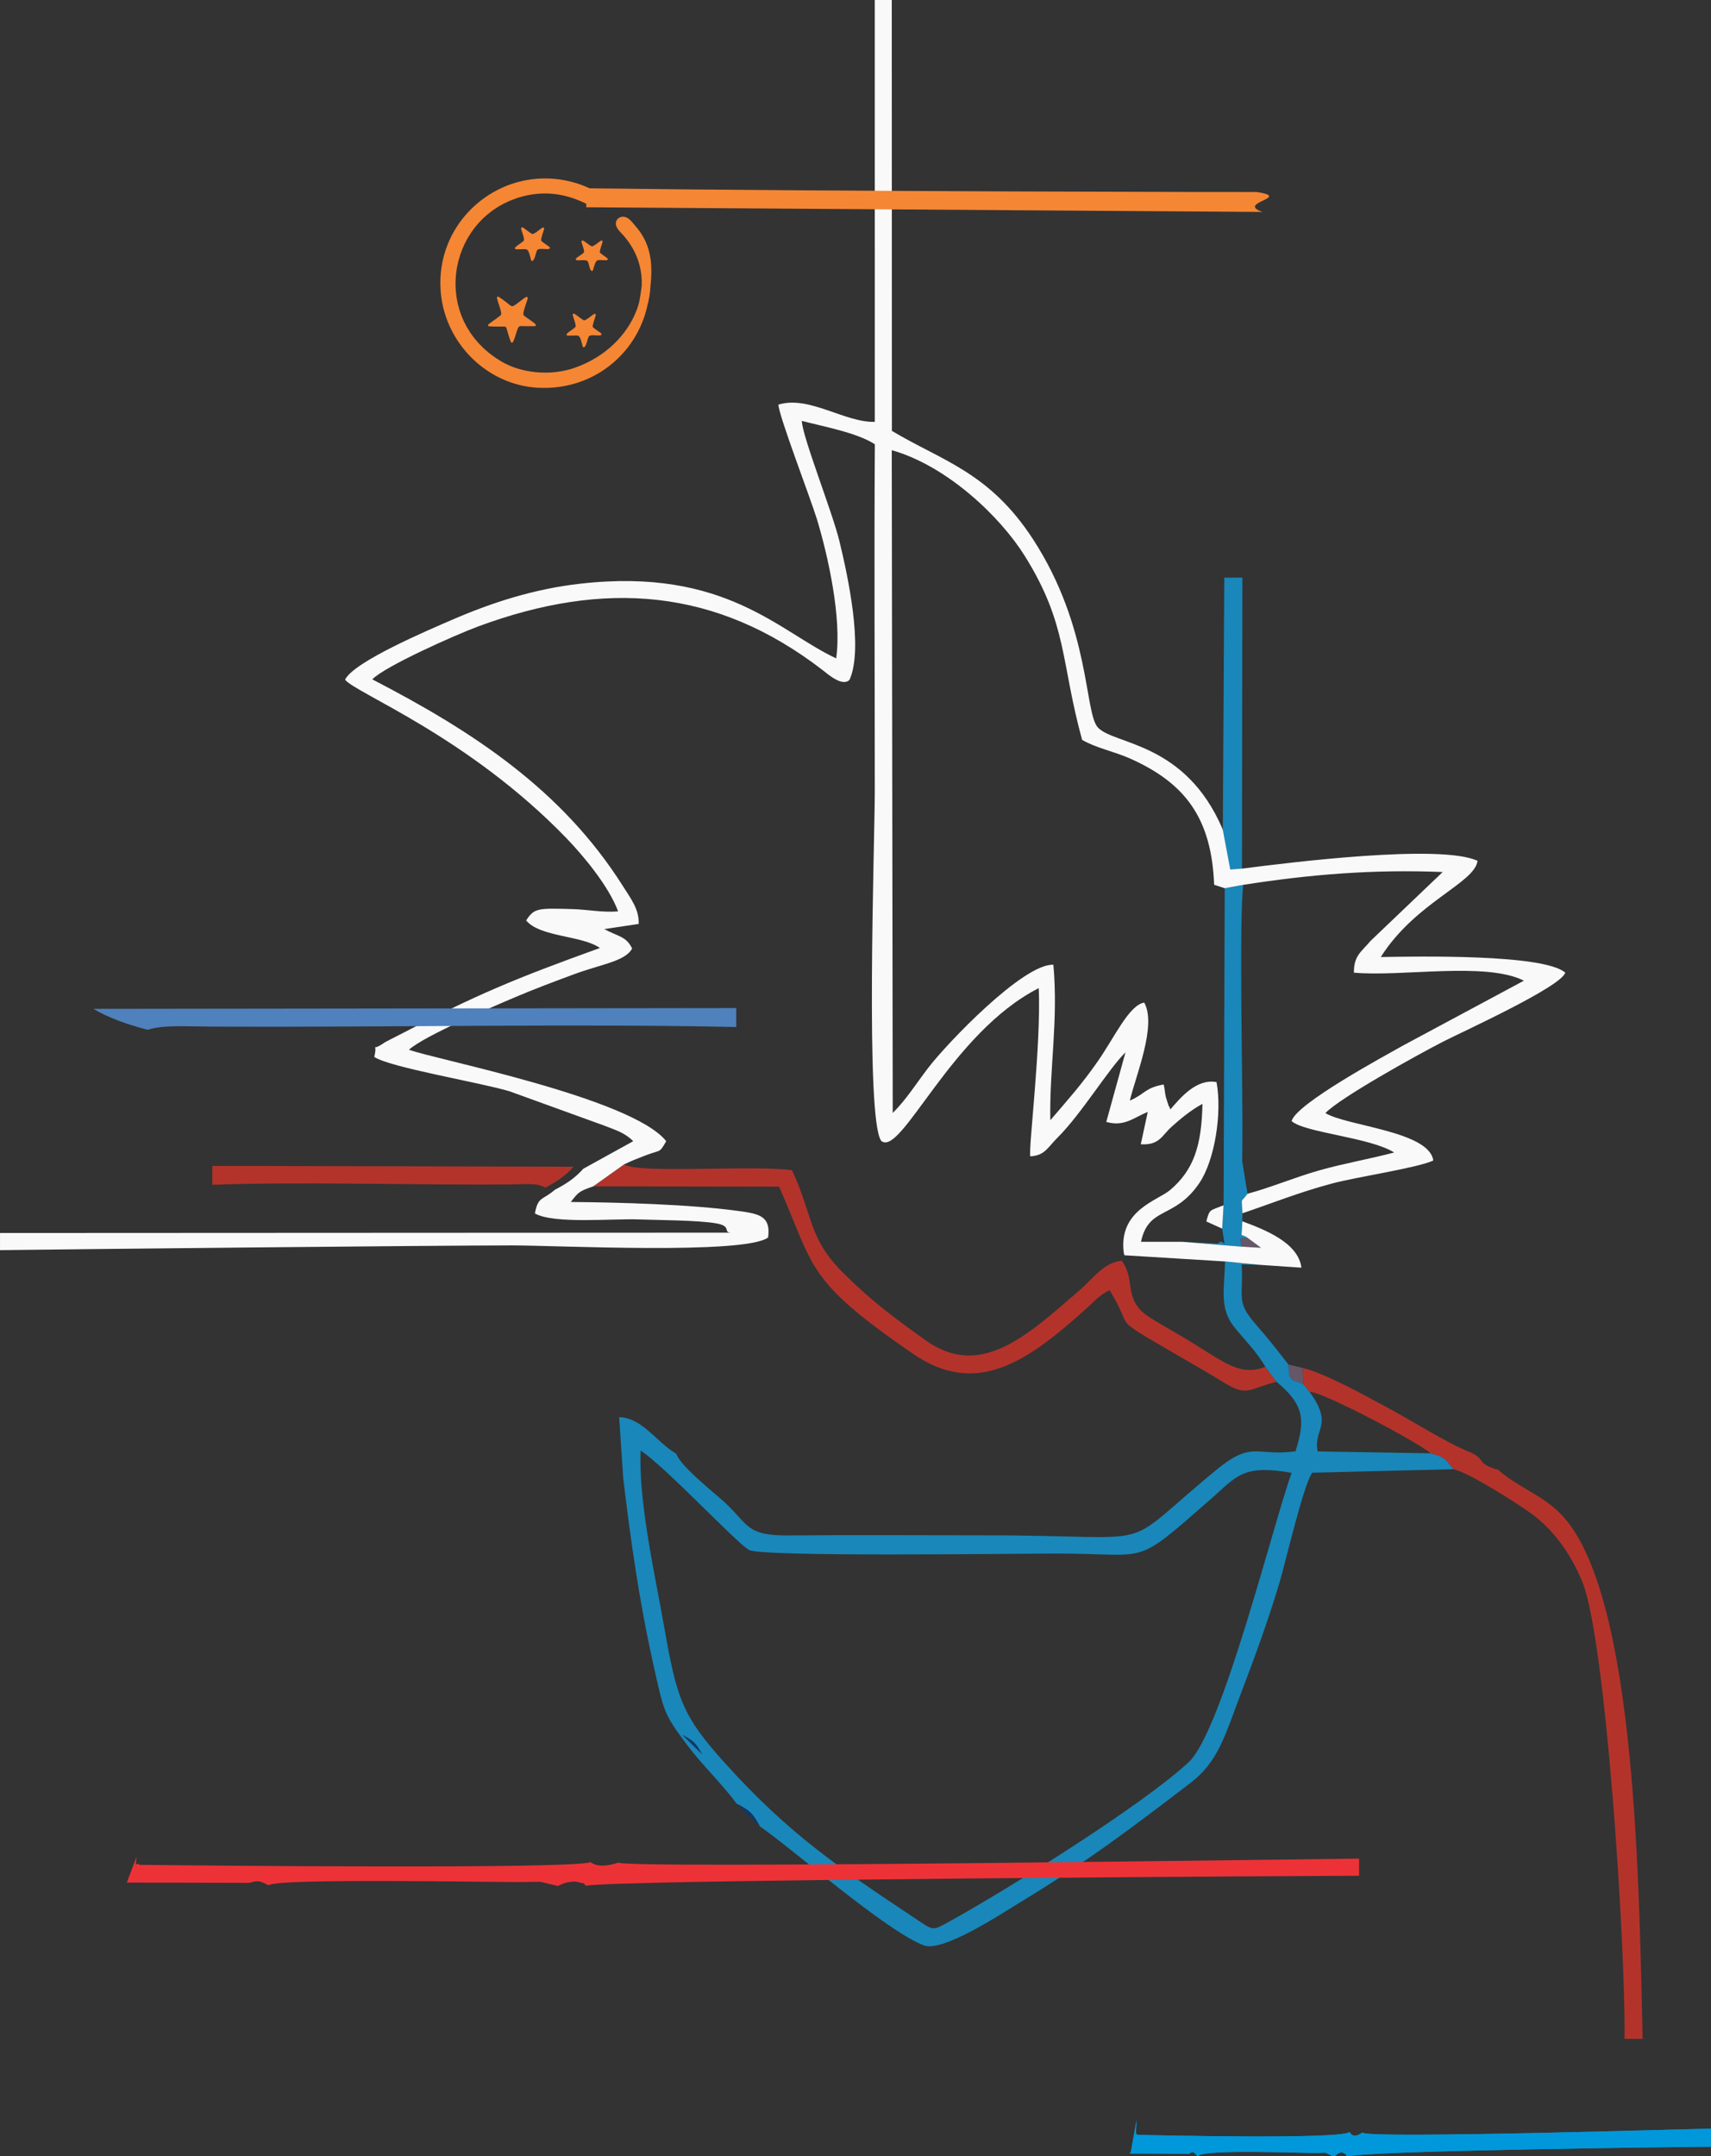 <?xml version="1.0" encoding="UTF-8"?>
<!DOCTYPE svg PUBLIC "-//W3C//DTD SVG 1.1//EN" "http://www.w3.org/Graphics/SVG/1.1/DTD/svg11.dtd">
<!-- Creator: CorelDRAW 2017 -->
<svg xmlns="http://www.w3.org/2000/svg" xml:space="preserve" width="137.583mm" height="173.313mm" version="1.1" style="shape-rendering:geometricPrecision; text-rendering:geometricPrecision; image-rendering:optimizeQuality; fill-rule:evenodd; clip-rule:evenodd"
viewBox="0 0 13758.32 17331.26"
 xmlns:xlink="http://www.w3.org/1999/xlink">
 <rect x="0" y="0" width="13758.32" height="17331.26" fill="#333333" stroke="none"/>
 <defs>
  <style type="text/css">
   <![CDATA[
    .str0 {stroke:#0098DA;stroke-width:7.62;stroke-miterlimit:22.926}
    .fil8 {fill:#F58634}
    .fil5 {fill:#ED3237}
    .fil6 {fill:#0098DA}
    .fil4 {fill:#0D3869}
    .fil2 {fill:#1987B9}
    .fil9 {fill:#4F81BC}
    .fil0 {fill:#665768}
    .fil1 {fill:#B3332B}
    .fil3 {fill:#F9F9F9}
    .fil7 {fill:#F58634;fill-rule:nonzero}
   ]]>
  </style>
 </defs>
 <g id="Capa_x0020_1">
  <g id="_2188062905440">
   <path class="fil0" d="M10481.18 11126.04l-6.75 -130.83 -114.14 -27.13c2.48,148.28 32.28,117.35 120.89,157.96z"/>
   <path class="fil0" d="M10033.99 9951.19c-82.09,5.46 -62.34,-15.27 -50.14,69.4l156.38 9.23 -106.24 -78.63z"/>
   <path class="fil1" d="M4769.97 9535.93l1494.85 2.33c290.56,658.69 209.5,747.15 1077.5,1344.06 515.56,354.54 927.53,55.83 1400.49,-370.92 52.29,-47.17 95.92,-100.08 179.09,-141.26 214.85,344.73 -28.89,186.51 563.31,533.13 125.99,73.73 220.6,125.38 344.1,202.72 205.21,128.52 208.95,55.23 435.85,1.36l-89.78 -120.1c-220.32,80.82 -334.78,-45.79 -687.55,-254.57 -82.01,-48.54 -259.45,-142.63 -313.74,-198.63 -126.55,-130.57 -49.8,-261.53 -155.42,-401.39 -150.83,21.58 -217.34,134.5 -344.01,243.84 -409.15,353.16 -787.65,713.1 -1229.05,398.53 -268.45,-191.31 -453.55,-330.65 -672.25,-550.5 -272.93,-274.36 -234.75,-449.56 -404.56,-818.35 -326.03,-43.36 -1221.71,30.64 -1351.54,-46.13l-247.29 175.88z"/>
   <path class="fil2" d="M5151.32 11659.69c186.96,118.43 767.39,738.87 870.6,798.55 100.4,58.05 2091.58,29.54 2480.64,29.39 756.65,-0.31 602.59,113.14 1232.4,-436.98 210.8,-184.12 253.89,-280.94 651.29,-212.09 -144.2,394.03 -557.79,2075.5 -828,2325.88 -382.64,354.58 -1476.9,1034.11 -1915.94,1276.1 -145.86,80.4 -132.65,80.03 -268.86,-10.57 -619.75,-412.28 -1028.29,-685.27 -1545.65,-1259.84 -340.26,-377.91 -385.49,-511.42 -487.67,-1096.24 -67.75,-387.74 -207.72,-1002.15 -188.81,-1414.2zm5024.06 -672.44l89.78 120.1c230.03,189.67 227.59,316.18 152.15,558.22 -314.16,42.6 -345.89,-88.33 -630.39,144.47 -834.05,682.52 -384.21,530.78 -1864.99,530.79 -526.68,0 -1054.77,-3.76 -1581.27,0.94 -344.24,3.06 -319.21,-87.39 -514.46,-267.05 -81.11,-74.64 -351.75,-285.72 -388.24,-389.49 -159.07,-91.38 -270.27,-288.68 -459.32,-294.12l32.72 491.23c62.07,518.29 131.32,1001.32 243.8,1503.46 82.93,370.27 80.97,388.78 267.06,636.19 136.53,181.54 243.31,269.43 403.04,477.1 107.67,55.76 126.96,75.92 184.63,180.96 258.75,178.04 1018.91,844.84 1319.59,957.33 153.09,57.27 635.81,-262.73 770.95,-344.87 557.88,-339.09 879.22,-585.53 1367.65,-957.52 231.74,-176.5 280.06,-382.33 418.39,-744.49 107.86,-282.37 208.8,-560.75 299.58,-860.78 50.01,-165.3 199.24,-813.74 266.98,-892.06l1135.51 -28.16c-61.88,-72.3 -59.19,-96.35 -184.21,-127.86l-909.07 -15.12c-37.53,-183.43 133.13,-206.43 -64.41,-477.7l-49.67 -62.78c-88.61,-40.61 -118.41,-9.68 -120.89,-157.96 -83.92,-108.03 -160.65,-207.66 -263.16,-323.86 -162.46,-184.19 -96.66,-218.43 -113.02,-480.08l138.83 2.13 -272.07 -26.67c-6.95,219.61 -44.7,375.04 67.77,519.16 85.4,109.43 182.99,200.43 256.74,328.49z"/>
   <polygon class="fil2" points="9831.75,6867.67 9892.66,6989.19 9986.92,6986.49 9990.26,4642.89 9844.53,4642.89 "/>
   <path class="fil2" d="M9848.19 7139.47l-9.33 2548.68 -11.12 187.83c34.66,219.66 15.01,59.03 -34.89,120.31l-285.65 -14.72 476.65 39.02c-12.2,-84.67 -31.95,-63.94 50.14,-69.4 -66.66,-50.38 -49.74,30.17 -44.48,-134.57l1 -64.35c-5,-138.93 -19.3,-75.17 40.81,-156.85l-42.4 -260.17c1.2,-108.05 1.69,-215.54 1.6,-323.64 -0.38,-440.13 -25.92,-1608.48 6.23,-1899.16l-148.56 27.02z"/>
   <path class="fil3" d="M4690.16 9394.66c-66.28,74.68 -140,123.39 -227.54,168.15 -104.08,89.51 -134.32,50.86 -161.68,190.72 151.95,87.05 627.54,39.58 841.09,48.35 122.86,5.04 480.82,5.34 623.71,32.73 125.65,24.09 38.41,76.21 122.79,73.41l-5888.4 2.83 0 137.83c708.04,-8.93 3406.82,-36.88 4115.45,-38.08 351.95,-0.61 1871.86,76.79 2060.8,-63.54 23.27,-171.01 -70.36,-189.9 -231.64,-212.32 -389.38,-54.13 -964.88,-70.01 -1354.89,-73.17 62.94,-82.05 68.83,-86.14 180.12,-125.64l247.29 -175.88c59.32,-29.03 103.31,-45.95 177.23,-74.28 121.71,-46.65 105.06,-13 162.69,-112.87 -278.04,-351.28 -1871.53,-659.55 -2068.69,-735.47 124.6,-110.62 649.77,-335.45 860.2,-424.63 157.14,-66.59 303.67,-120.96 464.55,-180.83 220.85,-82.19 411.85,-103.25 469.79,-207.43 -47.14,-99.94 -115.79,-97.3 -223.86,-156.51l276.93 -41.48c2.58,-118.09 -58.52,-195.78 -128.78,-306.68 -489.5,-772.62 -1203.99,-1240.44 -2013.53,-1659.13 97.34,-103.19 667.2,-357.46 853.24,-426.16 1014,-374.46 1912.2,-307.92 2766.47,350.68 43.68,33.68 159.59,137.5 217.36,79.34 114.53,-250.68 -14.89,-843.55 -81.43,-1116.44 -57.57,-236.11 -296.9,-835.8 -302.05,-965.2 182.21,47.55 444.64,95.29 587.37,188.01 -6.1,931.23 -0.21,1864.12 -0.54,2795.55 -0.15,398.56 -78.25,2638.37 52.38,2804.31 160.45,131.27 559.15,-870.14 1266.15,-1228.22 19.46,465.08 -82.88,1280.52 -68.25,1352.09 118.14,-6.77 137.93,-69.83 220.79,-151.98 189.32,-187.74 409.67,-552.16 544.87,-684l-154.48 559.15c146.09,41.91 221.29,-36.22 333.56,-79.8l-56.1 259.35c148.9,9.81 169.22,-69.34 246.32,-138.9 69.73,-62.9 155.43,-135.03 249.66,-185.61 -6.77,336.05 -69.71,530.15 -259.21,691.81 -101.77,86.81 -415.18,161.55 -373.98,501.63 0.62,5.15 2.9,16.01 5.86,23.54l809.09 49.71 272.07 26.67 342 23.44c-25.84,-202.89 -297.08,-306.36 -475.43,-373.09 -5.26,164.74 -22.18,84.19 44.48,134.57l106.24 78.63 -156.38 -9.23 -476.65 -39.02 -332.4 -0.18c62.41,-289.17 268.81,-176.58 469.47,-472.29 123.33,-181.73 183.85,-561.19 137.96,-811.13 -160.63,-30.2 -289.03,124.54 -371.05,219.18 -5.04,-7.3 -9.33,-28.96 -10.79,-24.35 -1.46,4.62 -8.18,-18.71 -10.06,-24.65l-15.76 -50.84c-8.59,-33.65 -7.73,-64.79 -17.6,-100.39 -154.58,29.13 -143.55,73.39 -271.98,129.79 49.45,-205.74 217.71,-604.61 115.88,-787.99 -121.77,19.83 -238.84,278.61 -373.09,471.55 -131.46,188.95 -247.25,316.59 -381.87,474.12 -8.98,-409.11 64.98,-793.22 24.52,-1249.91 -240.73,-10.65 -854.23,629.64 -1007.72,830.42 -95.76,125.25 -178.43,257.31 -284.24,361.3l-7.77 -5327.73c448.74,127.75 874.21,537.44 1069.36,849.78 345.67,553.24 287.91,849.3 461.39,1478.92 111.95,65.6 260.71,93.61 390.59,152 434.44,195.29 650.24,473.2 670.91,1012.57l85.24 27.73 148.56 -27.02c540.61,-84.35 1042.75,-125.59 1604.04,-103.11l-579.52 553.14c-79.78,94.08 -134.51,118.69 -134.52,255.74 389.54,35.06 1058.96,-89.68 1367.37,64.39l-971.42 520.96c-155.42,87.69 -863.4,470.06 -896.72,608.04 106.31,93.7 630.47,129.89 824.64,252.13 -206.82,54.6 -400.1,86.56 -603.29,144.06 -195.68,55.37 -395.73,140.02 -576.01,187.62 -60.11,81.68 -45.81,17.92 -40.81,156.85 240.21,-81.17 454.87,-168.31 721.33,-239.52 199.48,-53.31 685.58,-124.74 813.22,-184.37 -31.58,-235.43 -691.92,-275.81 -867.46,-381.29 115.47,-122.22 735.48,-466.1 947.42,-574.76 151.84,-77.83 948.49,-439.99 981.25,-554.24 -174.41,-152.12 -1204.69,-129.75 -1483.26,-125.54 280.22,-442.32 753.97,-592.13 778.05,-773.15 -297.75,-138.63 -1509.54,13.44 -1894.14,62.61l-94.26 7.18 -60.91 -322.73c-300.17,-705.17 -873.26,-678.26 -1003.4,-818.63 -110.26,-118.94 -56.48,-796.49 -520.87,-1511.98 -352.26,-542.72 -735.51,-632.3 -1135.74,-872.47l-1.01 -3465.18 -136.63 0 0.25 3392.54c-237.87,8.15 -529.69,-214.45 -774.84,-138.48 -2.11,76.45 260.19,759.82 309.02,919.94 88.26,289.43 201.43,795.68 155.11,1119.78 -456.51,-212.26 -890.24,-731.54 -2055.05,-600.55 -376.06,42.29 -715.89,153.08 -1032.97,290.4 -178.53,77.32 -792.01,336.42 -860.99,481.48 81.52,107.61 989.57,456.61 1778.47,1272.5 137.65,142.36 341.84,386.91 417.05,589.66 -122.21,11.42 -242.8,-14.82 -370.12,-18.28 -273.49,-7.43 -304.88,-9.48 -369.21,91.56 112.44,135.01 447.89,119.11 593.25,221.16 -690.05,248.78 -996.54,376.57 -1622.57,703.18 -17.44,9.1 -100.11,50.57 -106.72,55.18 -130.08,90.57 -52.56,-22.96 -85.23,117.22 125.98,85.14 855.17,205.83 1087.99,276.53l758.07 274.51c89.92,35.36 167.6,57.08 236.19,126.37l-401.64 221.76z"/>
   <path class="fil3" d="M9827.74 9875.98l11.12 -187.83c-113.54,45.4 -111.43,28.58 -138.99,129.89l127.87 57.94z"/>
   <path class="fil4" d="M6109.89 14680.05c-57.67,-105.04 -76.96,-125.2 -184.63,-180.96l184.63 180.96z"/>
   <path class="fil1" d="M1707.3 9523.9c655.87,-27.68 1700.99,3.34 2395.41,-3.04 128.73,-1.19 212.27,-15.38 281.72,25.27 87.55,-44.75 161.26,-93.46 227.55,-168.14l-2904.68 -6.46 0 152.37z"/>
   <path class="fil4" d="M5647.52 14103.44c-50.91,-92.73 -67.94,-110.52 -162.99,-159.74l162.99 159.74z"/>
   <path class="fil5" d="M1019.62 15132.13l987.83 2.33c71.47,-23.91 88.62,-12.75 151.25,19.1 85.21,-58.62 1808.39,-23.75 2037.28,-25.58 47.53,-0.38 103.34,-3.1 149.74,-1.78l139.98 32.91c40.39,-16.09 59.37,-29.33 107.89,-33.37 35.04,-2.93 31.79,-3.33 64.42,5.03 68.68,17.6 15.96,-6.4 54.54,27.79 122.97,-50.08 6037.88,-81.24 6215.79,-81.28l0 -137.65c-119.67,-0.44 -5866.37,83.89 -5956.5,32.36 -63.1,20.73 -161.96,43.11 -222.58,-3.63 -172.66,57.86 -3174.58,26.21 -3628.4,21.55 -29.95,-33.54 -34.48,50.53 -22.72,-64.47l-78.52 206.69z"/>
   <path class="fil6 str0" d="M9095.63 17306.1l464.82 2.32c33.63,-23.9 41.7,-12.75 71.17,19.1 40.1,-58.61 850.94,-23.74 958.65,-25.57 22.36,-0.38 48.63,-3.1 70.46,-1.79l65.86 32.91c19.01,-16.09 27.94,-29.32 50.77,-33.37 16.49,-2.93 14.96,-3.32 30.32,5.03 32.31,17.6 7.51,-6.4 25.66,27.79 57.86,-50.07 2841.13,-81.23 2924.84,-81.28l0 -137.65c-56.31,-0.44 -2760.42,83.9 -2802.83,32.37 -29.69,20.72 -76.21,43.11 -104.74,-3.63 -81.24,57.86 -1493.8,26.2 -1707.34,21.54 -14.1,-33.54 -16.22,50.53 -10.69,-64.47l-36.95 206.7z"/>
   <g>
    <path class="fil7" d="M4043.1 2540.41l0 -0.01 -1.54 1.99 -1.71 1.87 -1.96 1.93 -2.23 2.03 -2.47 2.14 -2.74 2.29 -2.96 2.41 -3.2 2.54 -3.4 2.65 -3.58 2.75 -3.75 2.84 -3.88 2.9 -4 2.97 -4.09 3.02 -4.17 3.05 -4.21 3.07 -4.23 3.08 -4.25 3.07 -4.23 3.05 -4.17 3 -4.1 2.95 -4.01 2.89 -3.89 2.81 -3.76 2.71 -3.59 2.6 -3.4 2.47 -3.2 2.35 -2.95 2.17 -2.68 2.01 -2.38 1.81 -2.06 1.6 -1.7 1.36 -11.14 -13.62 1.94 -1.56 2.24 -1.74 2.52 -1.91 2.78 -2.07 3.01 -2.23 3.24 -2.37 3.44 -2.51 3.61 -2.62 3.78 -2.73 3.91 -2.81 4.01 -2.89 4.1 -2.95 4.17 -3 4.21 -3.03 4.21 -3.05 4.21 -3.06 4.19 -3.05 4.13 -3.03 4.05 -2.98 3.94 -2.93 3.82 -2.86 3.67 -2.78 3.48 -2.67 3.28 -2.55 3.06 -2.44 2.8 -2.27 2.52 -2.11 2.19 -1.9 1.83 -1.67 1.42 -1.39 0.95 -1.03 0.36 -0.45 0 -0.01 14.56 9.9zm0 -0.01l-14.56 -9.88c2.72,-4.02 8.2,-5.06 12.22,-2.34 4.02,2.72 5.06,8.2 2.34,12.22zm-42.88 -140.06l13.51 -8.22 0.3 2.42 0.53 2.89 0.73 3.33 0.92 3.68 1.09 3.98 1.24 4.28 1.37 4.52 1.5 4.73 1.6 4.94 1.67 5.09 1.72 5.22 1.78 5.34 1.79 5.43 1.81 5.49 1.8 5.53 1.76 5.55 1.72 5.53 1.65 5.5 1.57 5.45 1.47 5.39 1.35 5.29 1.22 5.16 1.06 5.04 0.89 4.91 0.69 4.73 0.48 4.58 0.23 4.41 -0.05 4.25 -0.39 4.13 -0.81 3.98 -1.32 3.84 -2 3.68 -14.56 -9.9 0.42 -0.78 0.46 -1.38 0.39 -1.96 0.23 -2.49 0.03 -2.99 -0.17 -3.41 -0.4 -3.76 -0.59 -4.09 -0.79 -4.35 -0.98 -4.6 -1.12 -4.82 -1.27 -4.97 -1.41 -5.13 -1.51 -5.23 -1.61 -5.34 -1.66 -5.41 -1.74 -5.43 -1.76 -5.45 -1.79 -5.43 -1.79 -5.41 -1.78 -5.34 -1.74 -5.26 -1.69 -5.15 -1.62 -5.02 -1.54 -4.89 -1.43 -4.7 -1.32 -4.52 -1.17 -4.32 -1.02 -4.1 -0.85 -3.87 -0.67 -3.67 -0.44 -3.48 13.51 -8.22 -9.5 14.8zm13.51 -8.22l-17.52 1.64c-0.45,-4.83 3.11,-9.13 7.94,-9.58 4.83,-0.45 9.13,3.11 9.58,7.94zm168.54 51.39l0 0.01 -7.28 5.37 -6.7 4.9 -6.16 4.44 -5.7 3.99 -5.29 3.56 -4.95 3.12 -4.67 2.71 -4.49 2.3 -4.37 1.86 -4.33 1.43 -4.36 0.94 -4.36 0.39 -4.34 -0.2 -4.26 -0.75 -4.13 -1.28 -4.01 -1.71 -3.95 -2.11 -3.95 -2.46 -4.05 -2.79 -4.22 -3.12 -4.45 -3.45 -4.77 -3.79 -5.14 -4.13 -5.57 -4.46 -6.05 -4.82 -6.6 -5.15 -7.19 -5.49 -7.84 -5.83 -8.54 -6.17 -9.29 -6.5 -10.1 -6.82 -10.94 -7.16 9.5 -14.8 11.18 7.3 10.32 6.98 9.51 6.66 8.76 6.31 8.02 5.97 7.37 5.63 6.72 5.25 6.15 4.88 5.61 4.5 5.1 4.11 4.65 3.69 4.23 3.27 3.82 2.84 3.47 2.39 3.11 1.94 2.77 1.47 2.47 1.07 2.21 0.68 2.02 0.37 1.98 0.08 2.12 -0.19 2.36 -0.5 2.73 -0.91 3.13 -1.34 3.55 -1.82 3.99 -2.31 4.45 -2.82 4.95 -3.32 5.46 -3.83 6.02 -4.34 6.62 -4.84 7.24 -5.35 0 0.01 10.46 14.14zm0 0.01l-10.46 -14.16c3.91,-2.88 9.43,-2.06 12.31,1.85 2.88,3.91 2.06,9.43 -1.85,12.31zm44.03 -50l11.94 9.86 -0.79 0.34 -0.99 0.5 -1.2 0.64 -1.32 0.75 -1.45 0.87 -1.58 0.99 -1.68 1.08 -1.75 1.17 -1.83 1.24 -1.9 1.31 -1.93 1.36 -2 1.43 -2.03 1.47 -2.07 1.52 -2.08 1.53 -2.1 1.57 -2.11 1.58 -2.09 1.59 -2.1 1.59 -2.07 1.58 -2.04 1.57 -2.02 1.56 -1.99 1.53 -1.93 1.49 -1.87 1.44 -1.81 1.4 -1.76 1.36 -1.66 1.27 -1.59 1.22 -1.51 1.14 -1.4 1.07 -1.32 0.97 -10.46 -14.14 1.22 -0.91 1.34 -1.01 1.45 -1.1 1.55 -1.2 1.66 -1.27 1.72 -1.32 1.81 -1.4 1.89 -1.46 1.93 -1.49 1.99 -1.53 2.02 -1.56 2.08 -1.59 2.11 -1.62 2.12 -1.61 2.15 -1.63 2.15 -1.6 2.14 -1.61 2.16 -1.59 2.13 -1.56 2.11 -1.53 2.08 -1.49 2.07 -1.46 2.02 -1.39 1.97 -1.34 1.93 -1.27 1.86 -1.2 1.8 -1.13 1.77 -1.07 1.7 -0.97 1.64 -0.88 1.63 -0.8 1.61 -0.7 11.94 9.86 -17.26 -3.42zm11.94 9.86l-6.62 -16.3c4.5,-1.82 9.64,0.34 11.46,4.84 1.82,4.5 -0.34,9.64 -4.84,11.46zm-44.7 135.58l0 0 -1.41 -3.59 -0.85 -3.71 -0.43 -3.8 -0.11 -3.92 0.16 -4.09 0.39 -4.27 0.59 -4.45 0.79 -4.61 0.94 -4.78 1.1 -4.93 1.24 -5.05 1.36 -5.17 1.46 -5.27 1.54 -5.33 1.63 -5.4 1.68 -5.43 1.73 -5.43 1.76 -5.42 1.77 -5.37 1.77 -5.33 1.76 -5.24 1.72 -5.13 1.69 -5 1.61 -4.85 1.55 -4.67 1.44 -4.46 1.36 -4.23 1.21 -3.96 1.08 -3.67 0.92 -3.34 0.75 -2.98 0.56 -2.56 17.26 3.42 -0.7 3.18 -0.85 3.42 -1.02 3.68 -1.14 3.91 -1.29 4.16 -1.38 4.35 -1.48 4.56 -1.57 4.73 -1.63 4.89 -1.69 5.02 -1.72 5.13 -1.76 5.22 -1.75 5.27 -1.75 5.33 -1.74 5.34 -1.69 5.31 -1.64 5.29 -1.57 5.24 -1.5 5.15 -1.4 5.05 -1.28 4.91 -1.16 4.75 -1.02 4.55 -0.86 4.32 -0.69 4.09 -0.51 3.77 -0.31 3.45 -0.12 3.05 0.07 2.62 0.23 2.1 0.33 1.49 0.33 0.85 0 0 -15.76 7.84zm0 0l15.76 -7.84c2.16,4.35 0.39,9.64 -3.96,11.8 -4.35,2.16 -9.64,0.39 -11.8,-3.96zm52.03 42.6l0 0 -1.01 -0.71 -1.14 -0.8 -1.28 -0.89 -1.39 -0.96 -1.49 -1.03 -1.59 -1.09 -1.68 -1.16 -1.74 -1.2 -1.82 -1.25 -1.87 -1.31 -1.91 -1.33 -1.95 -1.37 -1.97 -1.4 -1.99 -1.42 -2 -1.45 -1.98 -1.45 -1.99 -1.47 -1.98 -1.49 -1.92 -1.48 -1.9 -1.47 -1.85 -1.49 -1.81 -1.47 -1.74 -1.48 -1.67 -1.45 -1.6 -1.44 -1.5 -1.43 -1.44 -1.43 -1.35 -1.45 -1.25 -1.43 -1.17 -1.51 -1.07 -1.57 -0.98 -1.72 15.76 -7.84 0.12 0.22 0.35 0.51 0.55 0.69 0.75 0.87 0.91 0.97 1.06 1.05 1.22 1.15 1.32 1.2 1.45 1.27 1.52 1.28 1.63 1.33 1.69 1.35 1.76 1.37 1.82 1.4 1.84 1.39 1.89 1.39 1.92 1.41 1.92 1.39 1.93 1.38 1.91 1.36 1.89 1.33 1.87 1.31 1.83 1.27 1.78 1.23 1.74 1.2 1.66 1.14 1.59 1.09 1.53 1.05 1.41 0.98 1.32 0.91 1.22 0.86 1.11 0.79 0 0 -10.24 14.3zm0 0l10.24 -14.3c3.94,2.82 4.85,8.33 2.03,12.27 -2.82,3.94 -8.33,4.85 -12.27,2.03zm54.54 22.43l-7.46 13.43 0.21 0.31 -0.23 -0.26 -0.5 -0.51 -0.8 -0.75 -1 -0.91 -1.16 -1 -1.32 -1.12 -1.48 -1.22 -1.58 -1.28 -1.69 -1.35 -1.78 -1.39 -1.87 -1.45 -1.94 -1.49 -1.95 -1.5 -2.03 -1.52 -2.05 -1.54 -2.03 -1.53 -2.06 -1.51 -2.07 -1.52 -2.02 -1.5 -1.96 -1.44 -1.93 -1.4 -1.87 -1.36 -1.8 -1.31 -1.69 -1.22 -1.61 -1.15 -1.52 -1.09 -1.36 -0.99 -1.23 -0.88 -1.07 -0.77 -0.93 -0.66 -0.76 -0.55 10.24 -14.3 0.74 0.53 0.93 0.66 1.11 0.79 1.25 0.9 1.38 0.99 1.48 1.07 1.63 1.17 1.73 1.26 1.82 1.31 1.89 1.38 1.95 1.42 2.02 1.48 2.04 1.5 2.05 1.52 2.1 1.55 2.11 1.57 2.07 1.56 2.07 1.56 2.05 1.56 1.98 1.53 1.93 1.49 1.86 1.47 1.81 1.43 1.7 1.38 1.6 1.32 1.5 1.26 1.4 1.22 1.26 1.15 1.16 1.09 1.1 1.13 1.01 1.16 1.07 1.49 -7.46 13.43 -0.04 -17.6zm-7.46 13.43l14.96 -9.26c2.55,4.13 1.28,9.56 -2.85,12.11 -4.13,2.55 -9.56,1.28 -12.11,-2.85zm-69.03 -13.4l0 0 2.38 0 2.41 0 2.39 0.01 2.37 0 2.39 0 2.39 0 2.4 0 2.39 0 2.41 0 2.39 0.01 2.37 0 2.39 0 2.39 0 2.39 0 2.39 0 2.4 0 2.39 0 2.39 0 2.39 0 2.37 0 2.39 -0.01 2.41 0 2.4 0 2.37 0 2.39 -0.01 2.41 0 2.37 0 2.39 -0.01 2.4 0 2.39 -0.01 2.39 0 2.39 -0.01 0.04 17.6 -2.39 0.01 -2.39 0 -2.39 0.01 -2.4 0 -2.39 0.01 -2.41 0 -2.37 0 -2.39 0.01 -2.41 0 -2.4 0 -2.37 0 -2.39 0.01 -2.41 0 -2.39 0 -2.39 0 -2.39 0 -2.4 0 -2.39 0 -2.39 0 -2.39 0 -2.39 0 -2.41 0 -2.39 -0.01 -2.37 0 -2.39 0 -2.4 0 -2.39 0 -2.39 0 -2.41 0 -2.39 -0.01 -2.37 0 -2.4 0 0 0 0.02 -17.6zm0 0l-0.02 17.6c-4.86,0 -8.79,-3.95 -8.79,-8.81 0,-4.86 3.95,-8.79 8.81,-8.79zm-73.08 23.61l0 0 1.31 -2.69 1.42 -2.54 1.54 -2.38 1.63 -2.21 1.76 -2.05 1.88 -1.91 1.99 -1.72 2.05 -1.53 2.16 -1.38 2.21 -1.2 2.26 -1.03 2.3 -0.87 2.34 -0.74 2.35 -0.59 2.36 -0.48 2.4 -0.38 2.4 -0.27 2.41 -0.21 2.44 -0.13 2.47 -0.07 2.46 -0.02 2.5 0.02 2.51 0.05 2.55 0.08 2.57 0.1 2.58 0.1 2.64 0.1 2.65 0.11 2.69 0.09 2.72 0.07 2.74 0.05 2.79 0.02 -0.02 17.6 -2.99 -0.02 -2.92 -0.05 -2.86 -0.09 -2.79 -0.09 -2.71 -0.11 -2.62 -0.1 -2.58 -0.1 -2.49 -0.1 -2.39 -0.06 -2.33 -0.05 -2.24 -0.02 -2.16 0.02 -2.05 0.05 -1.94 0.11 -1.89 0.15 -1.76 0.21 -1.66 0.26 -1.58 0.32 -1.47 0.37 -1.36 0.42 -1.28 0.49 -1.2 0.55 -1.13 0.6 -1.06 0.68 -1.03 0.77 -0.99 0.86 -0.96 0.97 -0.94 1.11 -0.95 1.27 -0.92 1.42 -0.9 1.62 -0.89 1.81 0 0 -16.02 -7.26zm0 0l16.02 7.26c-2,4.42 -7.22,6.38 -11.64,4.38 -4.42,-2 -6.38,-7.22 -4.38,-11.64zm-25.83 114.91l-16 -0.96 1.48 -2.89 1.45 -2.99 1.42 -3.09 1.39 -3.15 1.35 -3.22 1.34 -3.32 1.3 -3.37 1.28 -3.44 1.27 -3.5 1.25 -3.55 1.24 -3.59 1.21 -3.63 1.22 -3.69 1.2 -3.68 1.19 -3.74 1.2 -3.77 1.19 -3.76 1.19 -3.79 1.2 -3.79 1.21 -3.8 1.22 -3.81 1.24 -3.78 1.25 -3.78 1.28 -3.77 1.28 -3.73 1.32 -3.73 1.35 -3.7 1.39 -3.66 1.42 -3.62 1.45 -3.57 1.5 -3.55 1.55 -3.49 16.02 7.26 -1.43 3.21 -1.38 3.29 -1.37 3.37 -1.34 3.42 -1.31 3.48 -1.29 3.52 -1.26 3.57 -1.26 3.63 -1.24 3.65 -1.21 3.7 -1.22 3.72 -1.2 3.73 -1.19 3.76 -1.2 3.77 -1.19 3.79 -1.21 3.8 -1.2 3.77 -1.21 3.78 -1.22 3.78 -1.24 3.75 -1.25 3.75 -1.28 3.71 -1.29 3.69 -1.33 3.66 -1.36 3.62 -1.38 3.57 -1.42 3.54 -1.47 3.5 -1.51 3.43 -1.56 3.37 -1.61 3.31 -1.66 3.25 -16 -0.96 16.44 -6.28zm-16 -0.96l15.56 8.2c-2.26,4.29 -7.59,5.94 -11.88,3.68 -4.29,-2.26 -5.94,-7.59 -3.68,-11.88zm-170.1 -120.8l-4.98 -15.59 16.89 1 15.43 0.69 14.07 0.42 12.76 0.22 11.54 0.05 10.4 -0.06 9.35 -0.12 8.38 -0.12 7.49 -0.08 6.73 0.02 6.05 0.18 5.5 0.41 5.07 0.73 4.78 1.16 4.49 1.76 4.14 2.47 3.65 3.17 3.05 3.71 2.51 4.14 2.15 4.53 1.92 4.99 1.83 5.53 1.85 6.15 1.97 6.89 2.15 7.69 2.42 8.55 2.78 9.51 3.21 10.5 3.7 11.58 4.27 12.7 4.91 13.87 5.64 15.11 -16.44 6.28 -5.74 -15.37 -5.01 -14.15 -4.35 -12.96 -3.78 -11.8 -3.27 -10.72 -2.82 -9.67 -2.46 -8.65 -2.15 -7.69 -1.91 -6.73 -1.75 -5.81 -1.63 -4.91 -1.54 -4.01 -1.47 -3.13 -1.39 -2.3 -1.31 -1.61 -1.29 -1.13 -1.52 -0.89 -2.05 -0.8 -2.8 -0.68 -3.65 -0.51 -4.54 -0.33 -5.45 -0.16 -6.37 -0.02 -7.35 0.08 -8.36 0.12 -9.43 0.12 -10.56 0.06 -11.74 -0.05 -12.98 -0.22 -14.31 -0.44 -15.69 -0.69 -17.15 -1.02 -4.98 -15.59 11.14 13.62zm-4.98 -15.59l-1.18 17.56c-4.84,-0.32 -8.51,-4.53 -8.19,-9.37 0.32,-4.84 4.53,-8.51 9.37,-8.19z"/>
    <path id="1" class="fil8" d="M3933.04 2613.97c17.64,-14.42 94.75,-66.69 102.78,-78.51 14.69,-21.61 -28.07,-112.99 -30.85,-142.52 122.75,78.82 91.15,103.28 172.07,43.5 12.9,-9.54 45.75,-36.28 57.89,-41.21 -5.69,28.75 -44.26,118.18 -33.51,139.81 4.99,10.04 38.72,31.81 49.27,39.37 7.05,5.05 45.99,32.8 49.44,38.38 -25.51,0.07 -51.02,0.05 -76.52,0.03 -31.05,-0.03 -53.72,-6.56 -65.06,18.44 -16.06,35.41 -25.04,82.1 -42.06,114.42 -64.76,-169.38 6.08,-119.05 -183.45,-131.71z"/>
   </g>
   <g>
    <path class="fil7" d="M4161.22 1972.87l0.77 -0.59 10.75 13.89 -17.55 15.19 -11.52 -13.3 17.55 -15.19zm11.52 13.3l-11.52 -13.3c3.67,-3.18 9.23,-2.78 12.41,0.89 3.18,3.67 2.78,9.23 -0.89,12.41zm55.3 -44.68l0.01 0 -1.02 1.71 -1.07 1.45 -1.15 1.39 -1.26 1.36 -1.35 1.36 -1.47 1.4 -1.56 1.42 -1.65 1.45 -1.74 1.48 -1.83 1.54 -1.91 1.54 -1.97 1.58 -2.05 1.6 -2.08 1.6 -2.11 1.62 -2.15 1.61 -2.16 1.6 -2.17 1.61 -2.18 1.59 -2.15 1.57 -2.14 1.54 -2.1 1.5 -2.06 1.47 -2 1.41 -1.93 1.36 -1.87 1.31 -1.77 1.23 -1.67 1.16 -1.57 1.09 -1.45 1.01 -1.32 0.9 -1.17 0.81 -9.98 -14.48 1.17 -0.81 1.3 -0.9 1.43 -0.99 1.55 -1.07 1.65 -1.16 1.75 -1.21 1.83 -1.29 1.91 -1.34 1.96 -1.39 2.02 -1.43 2.06 -1.48 2.08 -1.5 2.11 -1.53 2.12 -1.55 2.11 -1.55 2.1 -1.58 2.07 -1.55 2.03 -1.54 2 -1.54 1.91 -1.5 1.85 -1.48 1.77 -1.44 1.67 -1.38 1.56 -1.34 1.45 -1.27 1.3 -1.18 1.13 -1.08 0.97 -0.98 0.76 -0.82 0.53 -0.63 0.29 -0.39 -0.04 0.07 0.01 0 15.64 8.04zm0.01 0l-15.66 -8.04c2.22,-4.32 7.53,-6.03 11.85,-3.81 4.32,2.22 6.03,7.53 3.81,11.85zm-32.95 -97.85l12.78 -9.19 0.35 1.94 0.49 2.2 0.6 2.43 0.73 2.67 0.82 2.84 0.93 3.03 0.99 3.17 1.06 3.3 1.11 3.42 1.16 3.52 1.2 3.61 1.2 3.69 1.22 3.72 1.21 3.78 1.21 3.82 1.17 3.82 1.15 3.84 1.09 3.82 1.03 3.82 0.96 3.78 0.87 3.73 0.8 3.69 0.67 3.66 0.55 3.56 0.43 3.5 0.27 3.45 0.11 3.36 -0.09 3.3 -0.32 3.25 -0.59 3.19 -0.92 3.11 -1.3 3.02 -15.64 -8.04 0.38 -0.9 0.36 -1.25 0.29 -1.57 0.18 -1.87 0.05 -2.18 -0.07 -2.44 -0.21 -2.65 -0.35 -2.86 -0.47 -3.02 -0.59 -3.16 -0.7 -3.29 -0.81 -3.41 -0.88 -3.5 -0.97 -3.56 -1.03 -3.62 -1.09 -3.66 -1.13 -3.7 -1.17 -3.7 -1.19 -3.7 -1.2 -3.68 -1.2 -3.65 -1.18 -3.59 -1.18 -3.56 -1.13 -3.48 -1.1 -3.4 -1.03 -3.31 -0.97 -3.19 -0.9 -3.1 -0.81 -2.97 -0.72 -2.87 -0.59 -2.74 -0.49 -2.62 12.78 -9.19 -8.18 15.58zm12.78 -9.19l-17.38 2.8c-0.77,-4.79 2.5,-9.32 7.29,-10.09 4.79,-0.77 9.32,2.5 10.09,7.29zm70.65 63.61l0 0 -2.54 -0.53 -2.35 -0.76 -2.34 -0.95 -2.38 -1.12 -2.41 -1.26 -2.51 -1.42 -2.6 -1.55 -2.69 -1.69 -2.75 -1.79 -2.84 -1.9 -2.89 -1.99 -2.96 -2.07 -3.01 -2.15 -3.02 -2.18 -3.06 -2.23 -3.08 -2.27 -3.06 -2.28 -3.06 -2.28 -3.04 -2.26 -2.98 -2.24 -2.95 -2.19 -2.89 -2.15 -2.81 -2.08 -2.71 -2 -2.62 -1.9 -2.49 -1.78 -2.35 -1.65 -2.21 -1.51 -2.05 -1.36 -1.84 -1.18 -1.6 -0.96 -1.34 -0.74 8.18 -15.58 1.98 1.1 2.06 1.24 2.16 1.38 2.27 1.5 2.41 1.65 2.51 1.75 2.61 1.88 2.7 1.96 2.77 2.04 2.85 2.1 2.91 2.17 2.97 2.21 3 2.24 3.02 2.26 3.04 2.26 3.04 2.26 3 2.21 3 2.19 2.96 2.14 2.89 2.07 2.82 1.97 2.75 1.89 2.66 1.78 2.53 1.65 2.41 1.51 2.24 1.35 2.07 1.16 1.87 0.98 1.6 0.76 1.32 0.53 0.91 0.3 0.36 0.09 0 0 -2.44 17.42zm0 0l2.44 -17.42c4.81,0.67 8.16,5.12 7.49,9.93 -0.67,4.81 -5.12,8.16 -9.93,7.49zm79.92 -62.66l12.69 9.85 -1.58 0.9 -1.82 1.1 -2.01 1.31 -2.18 1.49 -2.36 1.65 -2.47 1.78 -2.61 1.91 -2.71 2.03 -2.83 2.11 -2.89 2.18 -2.96 2.25 -3.04 2.29 -3.09 2.32 -3.13 2.33 -3.17 2.34 -3.2 2.31 -3.22 2.29 -3.23 2.24 -3.22 2.17 -3.22 2.11 -3.22 2.03 -3.18 1.9 -3.14 1.8 -3.14 1.68 -3.13 1.53 -3.11 1.37 -3.06 1.18 -3.08 1 -3.1 0.76 -3.1 0.49 -3.17 0.19 -3.24 -0.23 2.44 -17.42 0.84 0.05 1.19 -0.07 1.52 -0.25 1.78 -0.44 2.02 -0.66 2.24 -0.86 2.39 -1.05 2.53 -1.25 2.66 -1.42 2.78 -1.58 2.86 -1.72 2.92 -1.83 2.98 -1.95 3.02 -2.05 3.05 -2.12 3.08 -2.19 3.08 -2.23 3.07 -2.26 3.07 -2.29 3.05 -2.28 3 -2.27 2.98 -2.25 2.93 -2.2 2.85 -2.15 2.79 -2.07 2.71 -1.99 2.63 -1.9 2.54 -1.79 2.46 -1.67 2.37 -1.53 2.28 -1.4 2.22 -1.24 12.69 9.85 -17.1 -4.18zm12.69 9.85l-8.28 -15.52c4.28,-2.28 9.62,-0.66 11.9,3.62 2.28,4.28 0.66,9.62 -3.62,11.9zm-35.31 96.61l0 0 -0.97 -2.91 -0.59 -2.93 -0.32 -2.98 -0.09 -3.07 0.1 -3.13 0.24 -3.22 0.39 -3.35 0.52 -3.42 0.62 -3.54 0.73 -3.62 0.82 -3.68 0.9 -3.78 0.98 -3.82 1.03 -3.85 1.09 -3.89 1.13 -3.91 1.17 -3.9 1.18 -3.88 1.21 -3.85 1.21 -3.82 1.21 -3.74 1.18 -3.65 1.16 -3.58 1.14 -3.47 1.08 -3.33 1.04 -3.19 0.96 -3.02 0.9 -2.85 0.81 -2.63 0.71 -2.42 0.61 -2.16 0.47 -1.87 17.1 4.18 -0.59 2.27 -0.69 2.46 -0.77 2.6 -0.85 2.79 -0.92 2.95 -1 3.1 -1.04 3.23 -1.1 3.35 -1.12 3.45 -1.16 3.56 -1.18 3.65 -1.19 3.68 -1.19 3.74 -1.17 3.77 -1.16 3.78 -1.13 3.78 -1.09 3.75 -1.03 3.71 -0.99 3.67 -0.92 3.6 -0.84 3.48 -0.74 3.4 -0.67 3.24 -0.54 3.1 -0.44 2.92 -0.31 2.71 -0.2 2.48 -0.06 2.21 0.05 1.87 0.16 1.52 0.21 1.09 0.21 0.63 0 0 -16.26 6.74zm0 0l16.26 -6.74c1.86,4.49 -0.27,9.64 -4.76,11.5 -4.49,1.86 -9.64,-0.27 -11.5,-4.76zm75.8 41.79l-4.53 15.22 -1.09 -0.95 -1.38 -1.13 -1.63 -1.29 -1.81 -1.4 -2 -1.49 -2.19 -1.6 -2.31 -1.68 -2.44 -1.75 -2.55 -1.81 -2.66 -1.87 -2.73 -1.92 -2.79 -1.96 -2.81 -1.98 -2.86 -2.01 -2.88 -2.03 -2.87 -2.03 -2.84 -2.03 -2.82 -2.02 -2.76 -2.01 -2.7 -1.99 -2.62 -1.96 -2.51 -1.92 -2.42 -1.89 -2.3 -1.84 -2.16 -1.79 -2.02 -1.74 -1.89 -1.71 -1.72 -1.68 -1.57 -1.66 -1.45 -1.73 -1.31 -1.88 -1.18 -2.26 16.26 -6.74 -0.12 -0.26 0.27 0.38 0.63 0.75 0.97 1.02 1.26 1.22 1.49 1.35 1.74 1.5 1.92 1.59 2.08 1.68 2.26 1.75 2.39 1.82 2.5 1.88 2.6 1.91 2.68 1.95 2.74 1.98 2.8 1.99 2.83 2.01 2.84 2.01 2.84 1.99 2.83 1.98 2.79 1.96 2.75 1.94 2.68 1.89 2.61 1.85 2.5 1.79 2.41 1.74 2.27 1.68 2.16 1.61 2.01 1.54 1.83 1.45 1.7 1.39 1.55 1.35 -4.53 15.22 -2.74 -17.38zm-4.53 15.22l11.8 -13.06c3.6,3.25 3.88,8.83 0.63,12.43 -3.25,3.6 -8.83,3.88 -12.43,0.63zm-102.66 2.92l0 0 2 -3.06 2.36 -2.75 2.64 -2.41 2.86 -2.06 3.02 -1.74 3.14 -1.45 3.29 -1.22 3.35 -0.99 3.44 -0.8 3.53 -0.65 3.61 -0.49 3.66 -0.37 3.72 -0.25 3.77 -0.16 3.8 -0.09 3.85 -0.01 3.85 0.05 3.86 0.1 3.86 0.12 3.87 0.15 3.81 0.17 3.77 0.16 3.73 0.16 3.66 0.14 3.57 0.12 3.45 0.06 3.37 0.02 3.22 -0.03 3.05 -0.1 2.89 -0.17 2.69 -0.26 2.5 -0.33 2.74 17.38 -3.24 0.43 -3.33 0.32 -3.43 0.21 -3.51 0.12 -3.56 0.03 -3.61 -0.02 -3.69 -0.08 -3.73 -0.12 -3.74 -0.14 -3.77 -0.16 -3.79 -0.16 -3.79 -0.17 -3.75 -0.15 -3.72 -0.12 -3.7 -0.08 -3.63 -0.05 -3.53 0.01 -3.46 0.07 -3.35 0.14 -3.22 0.23 -3.08 0.31 -2.91 0.39 -2.71 0.49 -2.54 0.6 -2.31 0.67 -2.05 0.76 -1.82 0.85 -1.58 0.9 -1.3 0.94 -1.1 0.99 -0.9 1.05 -0.76 1.16 0 0 -15.32 -8.66zm0 0l15.32 8.66c-2.39,4.23 -7.76,5.72 -11.99,3.33 -4.23,-2.39 -5.72,-7.76 -3.33,-11.99zm-16.68 85l-15.22 -3.55 1.3 -1.59 1.23 -1.69 1.19 -1.81 1.13 -1.9 1.11 -2.02 1.05 -2.09 1.01 -2.19 0.98 -2.29 0.94 -2.36 0.91 -2.43 0.87 -2.49 0.85 -2.58 0.84 -2.62 0.8 -2.67 0.8 -2.73 0.8 -2.76 0.78 -2.79 0.8 -2.83 0.79 -2.84 0.81 -2.87 0.84 -2.88 0.84 -2.86 0.88 -2.89 0.91 -2.89 0.97 -2.89 1.01 -2.86 1.06 -2.83 1.13 -2.83 1.19 -2.8 1.28 -2.77 1.35 -2.71 1.45 -2.69 15.32 8.66 -1.15 2.13 -1.11 2.23 -1.06 2.29 -1.01 2.36 -0.97 2.45 -0.94 2.53 -0.91 2.56 -0.87 2.61 -0.85 2.67 -0.82 2.71 -0.82 2.76 -0.8 2.78 -0.79 2.79 -0.79 2.84 -0.8 2.83 -0.8 2.85 -0.82 2.86 -0.84 2.83 -0.86 2.85 -0.9 2.84 -0.93 2.82 -0.99 2.81 -1.03 2.79 -1.1 2.74 -1.16 2.71 -1.23 2.69 -1.33 2.63 -1.41 2.58 -1.51 2.52 -1.63 2.47 -1.75 2.39 -1.86 2.31 -15.22 -3.55 17.06 -4.34zm-15.22 -3.55l13.38 11.44c-3.15,3.69 -8.72,4.12 -12.41,0.97 -3.69,-3.15 -4.12,-8.72 -0.97,-12.41zm-117.35 -81.88l-5.48 -15.44 9.01 0.2 8.44 0.07 7.9 -0.06 7.42 -0.13 6.93 -0.19 6.5 -0.21 6.11 -0.2 5.72 -0.16 5.41 -0.08 5.11 0.04 4.84 0.2 4.66 0.39 4.46 0.66 4.32 0.96 4.2 1.35 4.01 1.79 3.81 2.25 3.58 2.75 3.28 3.2 2.99 3.6 2.76 4.03 2.57 4.45 2.42 4.91 2.31 5.39 2.26 5.92 2.24 6.49 2.26 7.11 2.29 7.75 2.38 8.45 2.48 9.2 2.61 9.96 2.77 10.78 -17.06 4.34 -2.75 -10.7 -2.57 -9.86 -2.44 -9.04 -2.32 -8.25 -2.21 -7.49 -2.14 -6.73 -2.08 -6.01 -2.04 -5.32 -1.99 -4.65 -1.96 -3.99 -1.93 -3.37 -1.92 -2.79 -1.89 -2.28 -1.86 -1.82 -1.9 -1.45 -2.01 -1.19 -2.23 -0.99 -2.5 -0.81 -2.9 -0.64 -3.3 -0.48 -3.72 -0.31 -4.2 -0.16 -4.63 -0.04 -5.09 0.08 -5.58 0.14 -6.05 0.2 -6.54 0.21 -7.07 0.21 -7.6 0.13 -8.14 0.06 -8.7 -0.07 -9.29 -0.22 -5.48 -15.44 11.52 13.3zm-5.48 -15.44l-0.56 17.58c-4.85,-0.15 -8.66,-4.22 -8.51,-9.07 0.15,-4.85 4.22,-8.66 9.07,-8.51z"/>
    <path id="1" class="fil8" d="M4149.43 1994.71l17.55 -15.19c11.72,-8.08 49.01,-33.81 53.24,-42.05 10.16,-19.75 -17.3,-78.41 -21.03,-101.62 16.65,8.75 66.22,51.49 80.56,53.5 20.96,2.93 67.84,-41.51 87.25,-51.86 -5.09,20.83 -30.29,83.53 -23.04,101 4.16,10.02 56.14,42.2 69.04,53.85 -29.72,4.69 -87.5,-9.95 -100.9,13.78 -14.29,25.31 -15.53,62.57 -32.87,82.84 -30.33,-119.12 -29.1,-91.04 -129.8,-94.25z"/>
   </g>
   <g>
    <path class="fil7" d="M4576.21 2666.79l0.75 -0.58 10.75 13.9 -17.56 15.18 -11.5 -13.32 17.56 -15.18zm11.5 13.32l-11.5 -13.32c3.67,-3.17 9.24,-2.76 12.41,0.91 3.17,3.67 2.76,9.24 -0.91,12.41zm55.31 -44.7l0 0 -1.01 1.71 -1.09 1.48 -1.14 1.36 -1.24 1.35 -1.36 1.37 -1.47 1.4 -1.56 1.42 -1.64 1.44 -1.75 1.51 -1.84 1.52 -1.9 1.55 -2 1.58 -2.02 1.58 -2.08 1.61 -2.12 1.62 -2.14 1.61 -2.17 1.61 -2.18 1.61 -2.16 1.58 -2.15 1.57 -2.14 1.54 -2.1 1.5 -2.05 1.46 -2 1.42 -1.95 1.38 -1.86 1.29 -1.76 1.23 -1.68 1.17 -1.57 1.09 -1.45 1.01 -1.32 0.9 -1.16 0.81 -10 -14.48 1.18 -0.81 1.3 -0.9 1.43 -0.99 1.55 -1.07 1.64 -1.15 1.76 -1.23 1.84 -1.29 1.89 -1.32 1.96 -1.4 2.03 -1.44 2.06 -1.48 2.08 -1.5 2.11 -1.53 2.12 -1.54 2.1 -1.55 2.09 -1.57 2.08 -1.57 2.04 -1.54 1.98 -1.53 1.94 -1.52 1.84 -1.46 1.76 -1.45 1.68 -1.38 1.55 -1.33 1.46 -1.28 1.3 -1.18 1.13 -1.08 0.96 -0.97 0.76 -0.83 0.56 -0.66 0.27 -0.36 -0.03 0.07 0 0 15.64 8.04zm0 0l-15.64 -8.04c2.22,-4.31 7.53,-6.02 11.84,-3.8 4.31,2.22 6.02,7.53 3.8,11.84zm-32.95 -97.84l12.78 -9.19 0.35 1.94 0.48 2.19 0.62 2.44 0.72 2.67 0.83 2.84 0.92 3.03 1 3.17 1.05 3.3 1.12 3.42 1.16 3.52 1.18 3.59 1.22 3.69 1.22 3.74 1.21 3.78 1.2 3.81 1.18 3.82 1.14 3.84 1.1 3.82 1.02 3.82 0.96 3.77 0.89 3.75 0.78 3.68 0.68 3.65 0.55 3.57 0.43 3.5 0.27 3.45 0.11 3.37 -0.1 3.31 -0.31 3.21 -0.58 3.19 -0.93 3.13 -1.3 3.02 -15.64 -8.04 0.38 -0.9 0.35 -1.23 0.28 -1.57 0.19 -1.91 0.06 -2.17 -0.07 -2.43 -0.21 -2.65 -0.35 -2.86 -0.47 -3.01 -0.6 -3.17 -0.7 -3.3 -0.79 -3.39 -0.9 -3.51 -0.96 -3.56 -1.04 -3.62 -1.08 -3.66 -1.14 -3.7 -1.16 -3.71 -1.19 -3.68 -1.2 -3.68 -1.2 -3.65 -1.2 -3.61 -1.16 -3.54 -1.14 -3.48 -1.09 -3.4 -1.04 -3.31 -0.96 -3.19 -0.91 -3.1 -0.8 -2.97 -0.72 -2.86 -0.6 -2.75 -0.49 -2.62 12.78 -9.19 -8.18 15.58zm12.78 -9.19l-17.38 2.8c-0.77,-4.79 2.5,-9.32 7.29,-10.09 4.79,-0.77 9.32,2.5 10.09,7.29zm70.66 63.6l0 0 -2.52 -0.52 -2.39 -0.77 -2.32 -0.95 -2.38 -1.11 -2.43 -1.28 -2.49 -1.41 -2.59 -1.54 -2.69 -1.68 -2.76 -1.8 -2.84 -1.9 -2.9 -2 -2.95 -2.07 -3 -2.13 -3.03 -2.19 -3.06 -2.23 -3.08 -2.27 -3.08 -2.29 -3.04 -2.27 -3.03 -2.26 -3 -2.24 -2.95 -2.2 -2.88 -2.14 -2.81 -2.08 -2.72 -1.99 -2.62 -1.91 -2.49 -1.78 -2.35 -1.65 -2.21 -1.52 -2.03 -1.34 -1.85 -1.18 -1.61 -0.97 -1.34 -0.74 8.18 -15.58 1.98 1.1 2.05 1.23 2.17 1.38 2.29 1.52 2.39 1.64 2.51 1.75 2.61 1.88 2.7 1.95 2.78 2.05 2.85 2.1 2.92 2.18 2.95 2.2 3 2.24 3.03 2.26 3.04 2.27 3.02 2.25 3.02 2.21 3 2.19 2.95 2.13 2.9 2.07 2.83 1.99 2.74 1.88 2.66 1.78 2.52 1.64 2.41 1.5 2.25 1.36 2.09 1.17 1.85 0.98 1.6 0.75 1.34 0.55 0.87 0.29 0.38 0.08 0 0 -2.44 17.42zm0 0l2.44 -17.42c4.81,0.67 8.16,5.12 7.49,9.93 -0.67,4.81 -5.12,8.16 -9.93,7.49zm79.91 -62.65l12.69 9.84 -1.58 0.9 -1.82 1.1 -2.01 1.31 -2.18 1.48 -2.35 1.66 -2.49 1.79 -2.6 1.9 -2.71 2.02 -2.8 2.11 -2.91 2.2 -2.97 2.24 -3.03 2.29 -3.09 2.32 -3.14 2.33 -3.18 2.34 -3.19 2.31 -3.21 2.28 -3.23 2.25 -3.22 2.17 -3.22 2.11 -3.21 2.02 -3.18 1.92 -3.16 1.8 -3.14 1.67 -3.12 1.53 -3.1 1.37 -3.07 1.19 -3.09 0.99 -3.07 0.76 -3.12 0.5 -3.19 0.18 -3.22 -0.23 2.44 -17.42 0.86 0.05 1.17 -0.06 1.5 -0.26 1.81 -0.44 2.01 -0.65 2.23 -0.87 2.4 -1.05 2.54 -1.25 2.66 -1.41 2.76 -1.58 2.86 -1.72 2.93 -1.84 2.98 -1.95 3.02 -2.05 3.05 -2.11 3.07 -2.2 3.09 -2.23 3.08 -2.26 3.06 -2.29 3.05 -2.28 3.01 -2.27 2.97 -2.24 2.91 -2.2 2.86 -2.15 2.79 -2.08 2.72 -2 2.63 -1.89 2.53 -1.78 2.46 -1.68 2.37 -1.53 2.28 -1.4 2.22 -1.24 12.69 9.84 -17.1 -4.16zm12.69 9.84l-8.28 -15.52c4.28,-2.28 9.62,-0.66 11.9,3.62 2.28,4.28 0.66,9.62 -3.62,11.9zm-35.3 96.63l-0.01 -0.01 -0.97 -2.92 -0.59 -2.94 -0.32 -2.97 -0.09 -3.06 0.1 -3.13 0.24 -3.23 0.39 -3.34 0.52 -3.44 0.63 -3.52 0.72 -3.61 0.82 -3.7 0.9 -3.78 0.98 -3.82 1.04 -3.85 1.09 -3.89 1.13 -3.9 1.16 -3.9 1.2 -3.89 1.2 -3.86 1.21 -3.79 1.19 -3.74 1.2 -3.69 1.17 -3.57 1.13 -3.45 1.08 -3.34 1.03 -3.18 0.96 -3.02 0.9 -2.85 0.8 -2.64 0.72 -2.42 0.61 -2.16 0.47 -1.86 17.1 4.16 -0.59 2.28 -0.69 2.46 -0.76 2.6 -0.86 2.8 -0.92 2.93 -0.98 3.1 -1.05 3.24 -1.1 3.36 -1.13 3.47 -1.17 3.55 -1.16 3.61 -1.19 3.7 -1.19 3.75 -1.18 3.76 -1.16 3.79 -1.12 3.76 -1.09 3.76 -1.05 3.73 -0.98 3.67 -0.92 3.58 -0.84 3.48 -0.74 3.38 -0.66 3.27 -0.55 3.1 -0.44 2.92 -0.31 2.7 -0.2 2.49 -0.06 2.21 0.05 1.86 0.16 1.53 0.21 1.1 0.21 0.62 -0.01 -0.01 -16.24 6.76zm-0.01 -0.01l16.26 -6.74c1.86,4.49 -0.27,9.64 -4.76,11.5 -4.49,1.86 -9.64,-0.27 -11.5,-4.76zm75.81 41.79l-4.52 15.22 -1.1 -0.95 -1.38 -1.13 -1.63 -1.29 -1.81 -1.4 -2 -1.49 -2.19 -1.6 -2.31 -1.68 -2.44 -1.74 -2.57 -1.82 -2.65 -1.88 -2.72 -1.91 -2.78 -1.96 -2.84 -1.98 -2.85 -2.02 -2.87 -2.01 -2.88 -2.04 -2.84 -2.03 -2.82 -2.02 -2.76 -2.01 -2.7 -1.99 -2.62 -1.96 -2.51 -1.92 -2.42 -1.89 -2.3 -1.84 -2.16 -1.79 -2.03 -1.75 -1.88 -1.71 -1.72 -1.67 -1.57 -1.67 -1.44 -1.71 -1.32 -1.89 -1.17 -2.25 16.24 -6.76 -0.11 -0.25 0.26 0.37 0.64 0.75 0.97 1.03 1.26 1.21 1.5 1.37 1.73 1.49 1.92 1.59 2.08 1.68 2.26 1.75 2.39 1.82 2.5 1.88 2.6 1.91 2.68 1.95 2.74 1.98 2.8 1.99 2.82 2 2.85 2.01 2.85 2 2.82 1.98 2.8 1.96 2.74 1.93 2.69 1.9 2.59 1.84 2.52 1.8 2.41 1.74 2.27 1.68 2.16 1.61 2.01 1.54 1.83 1.45 1.7 1.39 1.54 1.35 -4.52 15.22 -2.74 -17.38zm-4.52 15.22l11.78 -13.06c3.6,3.25 3.89,8.82 0.64,12.42 -3.25,3.6 -8.82,3.89 -12.42,0.64zm-102.68 2.92l0 0 2.01 -3.06 2.36 -2.76 2.63 -2.4 2.86 -2.06 3.02 -1.75 3.17 -1.46 3.26 -1.2 3.35 -1 3.45 -0.81 3.54 -0.63 3.59 -0.5 3.67 -0.37 3.72 -0.25 3.76 -0.16 3.81 -0.09 3.85 -0.01 3.85 0.05 3.88 0.1 3.85 0.13 3.85 0.15 3.82 0.16 3.79 0.17 3.71 0.16 3.65 0.14 3.58 0.11 3.46 0.07 3.34 0.02 3.22 -0.04 3.08 -0.1 2.89 -0.16 2.68 -0.26 2.5 -0.33 2.74 17.38 -3.24 0.43 -3.34 0.32 -3.43 0.2 -3.48 0.12 -3.56 0.04 -3.64 -0.02 -3.68 -0.09 -3.72 -0.11 -3.75 -0.14 -3.79 -0.16 -3.77 -0.17 -3.78 -0.16 -3.77 -0.15 -3.73 -0.13 -3.68 -0.08 -3.63 -0.05 -3.53 0.01 -3.47 0.07 -3.34 0.14 -3.22 0.23 -3.07 0.31 -2.93 0.4 -2.72 0.49 -2.51 0.59 -2.33 0.68 -2.06 0.76 -1.81 0.84 -1.56 0.89 -1.32 0.96 -1.09 0.98 -0.92 1.06 -0.75 1.16 0 0 -15.32 -8.66zm0 0l15.32 8.66c-2.39,4.23 -7.76,5.72 -11.99,3.33 -4.23,-2.39 -5.72,-7.76 -3.33,-11.99zm-16.68 84.99l-15.22 -3.55 1.3 -1.59 1.24 -1.7 1.18 -1.79 1.13 -1.91 1.11 -2.01 1.05 -2.09 1.01 -2.2 0.98 -2.28 0.94 -2.36 0.91 -2.44 0.87 -2.5 0.85 -2.57 0.84 -2.61 0.8 -2.67 0.8 -2.74 0.8 -2.76 0.78 -2.79 0.8 -2.83 0.79 -2.83 0.81 -2.87 0.83 -2.88 0.85 -2.87 0.88 -2.88 0.91 -2.89 0.97 -2.89 1.01 -2.86 1.06 -2.83 1.13 -2.83 1.19 -2.8 1.28 -2.77 1.35 -2.71 1.45 -2.69 15.32 8.66 -1.15 2.13 -1.11 2.23 -1.06 2.29 -1.01 2.36 -0.97 2.45 -0.94 2.53 -0.91 2.56 -0.87 2.61 -0.85 2.67 -0.82 2.7 -0.81 2.77 -0.81 2.78 -0.79 2.79 -0.79 2.83 -0.8 2.83 -0.8 2.85 -0.82 2.86 -0.84 2.84 -0.86 2.85 -0.9 2.85 -0.93 2.81 -0.99 2.8 -1.03 2.78 -1.1 2.76 -1.16 2.7 -1.23 2.68 -1.33 2.65 -1.41 2.57 -1.51 2.53 -1.64 2.47 -1.74 2.38 -1.86 2.31 -15.22 -3.55 17.06 -4.34zm-15.22 -3.55l13.38 11.44c-3.15,3.69 -8.72,4.12 -12.41,0.97 -3.69,-3.15 -4.12,-8.72 -0.97,-12.41zm-117.36 -81.87l-5.47 -15.45 9.01 0.2 8.44 0.07 7.9 -0.05 7.41 -0.14 6.94 -0.19 6.5 -0.21 6.11 -0.2 5.73 -0.16 5.4 -0.07 5.1 0.03 4.86 0.2 4.65 0.4 4.46 0.65 4.34 0.97 4.17 1.35 4.02 1.78 3.82 2.27 3.56 2.73 3.28 3.19 3 3.61 2.77 4.03 2.56 4.47 2.42 4.9 2.31 5.39 2.26 5.91 2.24 6.5 2.26 7.1 2.29 7.75 2.38 8.45 2.48 9.2 2.61 9.96 2.77 10.78 -17.06 4.34 -2.75 -10.7 -2.57 -9.86 -2.44 -9.04 -2.32 -8.25 -2.21 -7.47 -2.14 -6.74 -2.08 -6.02 -2.04 -5.31 -1.99 -4.65 -1.96 -4 -1.94 -3.37 -1.91 -2.79 -1.88 -2.27 -1.86 -1.81 -1.92 -1.47 -2 -1.19 -2.22 -0.98 -2.53 -0.81 -2.88 -0.65 -3.3 -0.47 -3.73 -0.32 -4.18 -0.16 -4.64 -0.03 -5.1 0.07 -5.57 0.14 -6.05 0.2 -6.54 0.21 -7.06 0.21 -7.61 0.14 -8.14 0.05 -8.7 -0.07 -9.29 -0.22 -5.47 -15.45 11.5 13.32zm-5.47 -15.45l-0.56 17.58c-4.85,-0.15 -8.66,-4.22 -8.51,-9.07 0.15,-4.85 4.22,-8.66 9.07,-8.51z"/>
    <path id="1" class="fil8" d="M4564.4 2688.63l17.56 -15.18c11.72,-8.09 49,-33.81 53.24,-42.06 10.15,-19.75 -17.3,-78.41 -21.04,-101.61 16.66,8.75 66.23,51.49 80.57,53.49 20.96,2.94 67.84,-41.51 87.24,-51.86 -5.08,20.84 -30.29,83.53 -23.04,101.01 4.16,10.01 56.14,42.2 69.05,53.85 -29.72,4.68 -87.5,-9.96 -100.91,13.78 -14.29,25.31 -15.53,62.56 -32.87,82.83 -30.33,-119.11 -29.1,-91.04 -129.8,-94.25z"/>
   </g>
   <g>
    <path class="fil7" d="M4710.54 2037.31l0 0 -1.2 2 -1.38 1.88 -1.5 1.74 -1.6 1.7 -1.75 1.69 -1.86 1.67 -1.96 1.67 -2.05 1.67 -2.17 1.7 -2.25 1.7 -2.32 1.7 -2.39 1.72 -2.45 1.73 -2.49 1.74 -2.52 1.73 -2.54 1.73 -2.56 1.74 -2.55 1.71 -2.52 1.71 -2.51 1.7 -2.45 1.67 -2.4 1.65 -2.34 1.63 -2.26 1.6 -2.15 1.54 -2.03 1.51 -1.94 1.47 -1.77 1.38 -1.61 1.33 -1.44 1.24 -1.22 1.13 -1.03 1.03 -12.76 -12.1 1.57 -1.59 1.72 -1.59 1.82 -1.58 1.95 -1.59 2.03 -1.6 2.12 -1.61 2.23 -1.65 2.31 -1.66 2.36 -1.66 2.42 -1.69 2.48 -1.71 2.51 -1.71 2.53 -1.7 2.54 -1.73 2.55 -1.71 2.5 -1.7 2.5 -1.71 2.46 -1.69 2.39 -1.66 2.33 -1.65 2.25 -1.62 2.16 -1.6 2.05 -1.54 1.91 -1.5 1.79 -1.45 1.64 -1.39 1.44 -1.29 1.23 -1.19 1.04 -1.1 0.8 -0.94 0.52 -0.7 0.28 -0.46 0 0 15.54 8.26zm0 0l-15.54 -8.26c2.28,-4.29 7.61,-5.92 11.9,-3.64 4.29,2.28 5.92,7.61 3.64,11.9zm-29.68 -87.5l12.25 -9.62 0.39 1.91 0.5 2.13 0.6 2.31 0.7 2.49 0.77 2.63 0.86 2.78 0.91 2.9 0.97 2.99 1.01 3.08 1.05 3.18 1.06 3.24 1.08 3.29 1.08 3.33 1.07 3.37 1.06 3.4 1.03 3.41 0.99 3.42 0.94 3.41 0.9 3.39 0.82 3.37 0.75 3.33 0.66 3.32 0.55 3.26 0.45 3.19 0.33 3.16 0.19 3.12 0.03 3.07 -0.15 3.02 -0.37 2.98 -0.62 2.96 -0.92 2.88 -1.26 2.8 -15.54 -8.26 0.36 -0.8 0.34 -1.08 0.28 -1.34 0.19 -1.62 0.09 -1.88 -0.01 -2.09 -0.15 -2.3 -0.25 -2.48 -0.37 -2.63 -0.47 -2.76 -0.58 -2.86 -0.67 -2.99 -0.74 -3.05 -0.82 -3.13 -0.88 -3.19 -0.95 -3.22 -0.97 -3.25 -1.02 -3.26 -1.05 -3.29 -1.06 -3.27 -1.06 -3.25 -1.06 -3.22 -1.05 -3.18 -1.03 -3.14 -0.99 -3.09 -0.95 -3 -0.9 -2.94 -0.85 -2.85 -0.76 -2.77 -0.7 -2.67 -0.6 -2.59 -0.51 -2.49 12.25 -9.62 -7.2 16.06zm12.25 -9.62l-17.3 3.18c-0.87,-4.77 2.29,-9.37 7.06,-10.24 4.77,-0.87 9.37,2.29 10.24,7.06zm66.57 57.38l0 0 -2.64 -0.3 -2.53 -0.58 -2.48 -0.77 -2.46 -0.95 -2.44 -1.09 -2.5 -1.23 -2.52 -1.36 -2.55 -1.47 -2.58 -1.58 -2.62 -1.65 -2.68 -1.76 -2.69 -1.82 -2.72 -1.88 -2.73 -1.94 -2.74 -1.97 -2.75 -1.99 -2.74 -2.01 -2.75 -2.01 -2.71 -2.01 -2.67 -1.97 -2.66 -1.95 -2.61 -1.91 -2.55 -1.85 -2.47 -1.76 -2.41 -1.68 -2.33 -1.59 -2.21 -1.47 -2.13 -1.36 -1.98 -1.21 -1.84 -1.05 -1.67 -0.89 -1.46 -0.7 7.2 -16.06 2.22 1.06 2.23 1.19 2.28 1.31 2.34 1.43 2.39 1.52 2.47 1.63 2.49 1.71 2.55 1.78 2.61 1.86 2.63 1.91 2.65 1.93 2.68 1.97 2.71 1.99 2.71 2.01 2.69 1.99 2.7 1.97 2.69 1.95 2.66 1.91 2.61 1.84 2.56 1.78 2.51 1.7 2.44 1.6 2.38 1.51 2.28 1.38 2.17 1.25 2.02 1.1 1.88 0.93 1.74 0.77 1.5 0.59 1.26 0.39 0.97 0.22 0.58 0.08 0 0 -0.98 17.56zm0 0l0.98 -17.56c4.84,0.27 8.56,4.43 8.29,9.27 -0.27,4.84 -4.43,8.56 -9.27,8.29zm68.7 -57.72l12.97 9.84 -1.32 0.8 -1.54 1 -1.74 1.18 -1.9 1.32 -2.04 1.45 -2.2 1.59 -2.31 1.69 -2.43 1.78 -2.52 1.85 -2.6 1.92 -2.67 1.97 -2.74 2.02 -2.8 2.04 -2.83 2.05 -2.86 2.05 -2.88 2.04 -2.91 2.03 -2.91 1.97 -2.89 1.94 -2.89 1.88 -2.86 1.8 -2.83 1.72 -2.79 1.63 -2.77 1.53 -2.73 1.41 -2.67 1.27 -2.64 1.13 -2.61 0.99 -2.63 0.82 -2.65 0.61 -2.69 0.36 -2.82 0.04 0.98 -17.56 0.46 -0.02 0.87 -0.12 1.23 -0.29 1.49 -0.46 1.77 -0.67 1.96 -0.85 2.11 -1.01 2.27 -1.17 2.37 -1.31 2.49 -1.45 2.57 -1.56 2.64 -1.66 2.67 -1.74 2.75 -1.84 2.77 -1.89 2.77 -1.93 2.8 -1.98 2.78 -1.99 2.77 -2.01 2.74 -2 2.7 -1.98 2.67 -1.97 2.6 -1.92 2.54 -1.87 2.45 -1.8 2.37 -1.73 2.28 -1.65 2.18 -1.55 2.08 -1.44 1.96 -1.32 1.88 -1.22 1.76 -1.08 12.97 9.84 -17 -4.52zm12.97 9.84l-8.94 -15.16c4.18,-2.46 9.59,-1.07 12.05,3.11 2.46,4.18 1.07,9.59 -3.11,12.05zm-34.25 84.18l0 -0.01 -0.65 -2.62 -0.35 -2.6 -0.14 -2.63 0.04 -2.7 0.19 -2.75 0.3 -2.85 0.42 -2.94 0.52 -3.03 0.6 -3.11 0.68 -3.2 0.77 -3.28 0.83 -3.33 0.88 -3.37 0.93 -3.41 0.97 -3.43 1.02 -3.46 1.03 -3.45 1.06 -3.43 1.06 -3.4 1.07 -3.37 1.06 -3.31 1.05 -3.24 1.02 -3.14 1 -3.07 0.97 -2.94 0.91 -2.78 0.85 -2.67 0.81 -2.52 0.73 -2.32 0.64 -2.09 0.55 -1.91 0.46 -1.66 17 4.52 -0.54 1.94 -0.61 2.11 -0.7 2.31 -0.77 2.42 -0.81 2.56 -0.87 2.71 -0.93 2.86 -0.97 2.94 -0.98 3.03 -1.02 3.14 -1.05 3.2 -1.04 3.25 -1.05 3.31 -1.04 3.32 -1.02 3.35 -1.01 3.33 -0.96 3.32 -0.93 3.29 -0.89 3.25 -0.84 3.17 -0.77 3.09 -0.69 3 -0.62 2.88 -0.54 2.75 -0.44 2.59 -0.34 2.4 -0.24 2.21 -0.13 1.95 -0.02 1.66 0.06 1.35 0.13 0.96 0.11 0.5 0 -0.01 -16.76 5.36zm0 -0.01l16.76 -5.34c1.47,4.62 -1.09,9.58 -5.71,11.05 -4.62,1.47 -9.58,-1.09 -11.05,-5.71zm70.41 40.05l-5.82 15.13 -0.99 -0.91 -1.27 -1.08 -1.46 -1.2 -1.64 -1.29 -1.8 -1.37 -1.95 -1.45 -2.09 -1.52 -2.19 -1.56 -2.3 -1.63 -2.38 -1.67 -2.44 -1.72 -2.5 -1.75 -2.55 -1.79 -2.54 -1.79 -2.58 -1.82 -2.58 -1.85 -2.55 -1.85 -2.54 -1.86 -2.49 -1.87 -2.43 -1.86 -2.37 -1.85 -2.3 -1.86 -2.22 -1.85 -2.12 -1.85 -2 -1.83 -1.89 -1.84 -1.77 -1.85 -1.65 -1.88 -1.49 -1.92 -1.36 -2.01 -1.19 -2.19 -0.96 -2.4 16.76 -5.36 0.08 0.2 0.31 0.55 0.58 0.85 0.83 1.06 1.05 1.2 1.29 1.35 1.47 1.42 1.68 1.53 1.8 1.59 1.96 1.63 2.08 1.68 2.19 1.71 2.29 1.76 2.35 1.75 2.42 1.78 2.47 1.79 2.5 1.79 2.52 1.78 2.54 1.79 2.51 1.77 2.5 1.75 2.46 1.72 2.4 1.69 2.36 1.67 2.29 1.64 2.19 1.6 2.11 1.55 2 1.53 1.88 1.47 1.76 1.44 1.63 1.4 1.53 1.41 -5.82 15.13 -0.56 -17.58zm-5.82 15.13l12.2 -12.68c3.5,3.36 3.6,8.94 0.24,12.44 -3.36,3.5 -8.94,3.6 -12.44,0.24zm-104.97 74.31l-15.27 3.36 2.74 -10.13 2.64 -9.36 2.57 -8.65 2.51 -7.95 2.46 -7.29 2.46 -6.67 2.45 -6.09 2.5 -5.55 2.55 -5.05 2.66 -4.57 2.79 -4.13 2.95 -3.71 3.15 -3.3 3.38 -2.87 3.57 -2.43 3.75 -1.99 3.88 -1.55 4 -1.16 4.07 -0.81 4.15 -0.52 4.24 -0.28 4.37 -0.1 4.51 0.05 4.68 0.16 4.89 0.22 5.11 0.26 5.39 0.27 5.66 0.25 5.97 0.18 6.31 0.11 6.67 0 7.03 -0.14 0.56 17.58 -7.41 0.16 -6.99 0 -6.59 -0.11 -6.21 -0.2 -5.82 -0.25 -5.45 -0.27 -5.09 -0.26 -4.73 -0.22 -4.38 -0.14 -4.03 -0.05 -3.69 0.08 -3.34 0.22 -3.03 0.38 -2.71 0.53 -2.42 0.7 -2.22 0.89 -2.05 1.07 -1.97 1.35 -1.96 1.67 -1.97 2.06 -2.03 2.55 -2.07 3.07 -2.1 3.63 -2.15 4.23 -2.18 4.87 -2.23 5.53 -2.28 6.21 -2.34 6.89 -2.41 7.63 -2.49 8.39 -2.58 9.16 -2.7 9.97 -15.27 3.36 13.54 -11.24zm-15.27 3.36l17 4.52c-1.24,4.69 -6.07,7.48 -10.76,6.24 -4.69,-1.24 -7.48,-6.07 -6.24,-10.76zm-12.29 -77.25l0 0 1.64 2.38 1.49 2.43 1.37 2.49 1.25 2.52 1.15 2.56 1.05 2.6 0.97 2.6 0.89 2.63 0.83 2.63 0.78 2.65 0.71 2.64 0.69 2.64 0.65 2.64 0.63 2.62 0.59 2.58 0.6 2.57 0.59 2.54 0.58 2.5 0.61 2.46 0.61 2.41 0.62 2.35 0.65 2.27 0.69 2.23 0.71 2.15 0.75 2.05 0.79 1.99 0.83 1.88 0.88 1.78 0.91 1.68 0.96 1.57 1.02 1.48 1.07 1.37 -13.54 11.24 -1.73 -2.21 -1.56 -2.28 -1.46 -2.35 -1.31 -2.42 -1.2 -2.44 -1.09 -2.5 -1.01 -2.51 -0.93 -2.55 -0.85 -2.57 -0.79 -2.57 -0.75 -2.61 -0.7 -2.61 -0.65 -2.59 -0.63 -2.6 -0.62 -2.6 -0.59 -2.56 -0.6 -2.57 -0.59 -2.54 -0.59 -2.5 -0.61 -2.46 -0.63 -2.44 -0.65 -2.38 -0.68 -2.31 -0.71 -2.29 -0.75 -2.19 -0.79 -2.14 -0.83 -2.04 -0.89 -1.96 -0.93 -1.9 -0.99 -1.79 -1.03 -1.69 -1.1 -1.6 0 0 14.22 -10.36zm0 0l-14.22 10.36c-2.86,-3.92 -1.99,-9.43 1.93,-12.29 3.92,-2.86 9.43,-1.99 12.29,1.93zm-93.83 -0.34l-5.33 -14.79 2.27 0.23 2.48 0.16 2.63 0.11 2.8 0.04 2.92 0 3.04 -0.05 3.15 -0.07 3.23 -0.11 3.32 -0.13 3.37 -0.14 3.42 -0.14 3.47 -0.14 3.5 -0.12 3.53 -0.11 3.51 -0.06 3.51 -0.03 3.52 0.02 3.5 0.1 3.45 0.15 3.43 0.24 3.37 0.33 3.34 0.44 3.26 0.56 3.22 0.69 3.14 0.86 3.06 1.02 2.97 1.23 2.87 1.46 2.75 1.7 2.6 2.01 2.39 2.29 2.14 2.59 -14.22 10.36 -0.8 -0.97 -0.97 -0.93 -1.14 -0.87 -1.35 -0.84 -1.59 -0.8 -1.79 -0.73 -2.02 -0.68 -2.2 -0.6 -2.38 -0.51 -2.58 -0.44 -2.7 -0.36 -2.85 -0.27 -2.95 -0.22 -3.07 -0.13 -3.16 -0.08 -3.22 -0.02 -3.29 0.03 -3.35 0.06 -3.37 0.09 -3.4 0.12 -3.41 0.14 -3.42 0.14 -3.39 0.14 -3.38 0.13 -3.35 0.11 -3.31 0.09 -3.26 0.05 -3.2 0 -3.14 -0.06 -3.07 -0.11 -3 -0.2 -2.93 -0.29 -5.33 -14.79 12.76 12.1zm-5.33 -14.79l-2.1 17.48c-4.82,-0.57 -8.26,-4.97 -7.69,-9.79 0.57,-4.82 4.97,-8.26 9.79,-7.69z"/>
    <path id="1" class="fil8" d="M4638.95 2083.07c12.93,-13.64 57.03,-37.1 63.82,-49.89 9.69,-18.22 -14.14,-68.77 -18.31,-91.4 18.94,8.48 59.22,46.09 75.71,47.01 16.59,0.93 61.14,-37.5 76.71,-46.68 -4.79,18.06 -26.31,73.69 -21.4,89.08 4.3,13.46 49.84,39.53 62.31,51.51 -79.21,2.48 -88.22,-25.22 -117.84,86.27 -15.44,-18.58 -12.79,-53.56 -27.9,-74.33 -14.56,-19.99 -66.1,-8.34 -93.1,-11.57z"/>
   </g>
   <g>
    <path class="fil7" d="M3612.34 2316.14l0 0 2.79 36.49 4.49 36.02 6.14 35.51 7.76 34.98 9.33 34.39 10.86 33.77 12.36 33.1 13.8 32.39 15.2 31.65 16.57 30.85 17.89 30.02 19.17 29.14 20.4 28.22 21.59 27.24 22.74 26.25 23.84 25.18 24.9 24.09 25.93 22.96 26.88 21.78 27.82 20.54 28.7 19.29 29.54 17.97 30.33 16.62 31.08 15.23 31.8 13.8 32.45 12.33 33.07 10.81 33.67 9.25 34.19 7.67 34.69 6.02 35.15 4.35 35.58 2.63 -3.46 70.3 -39.04 -2.89 -38.57 -4.77 -38.07 -6.6 -37.51 -8.41 -36.89 -10.15 -36.25 -11.85 -35.53 -13.49 -34.78 -15.1 -33.98 -16.65 -33.15 -18.16 -32.24 -19.63 -31.32 -21.03 -30.34 -22.42 -29.32 -23.74 -28.23 -25 -27.14 -26.25 -25.96 -27.44 -24.76 -28.57 -23.53 -29.68 -22.22 -30.74 -20.87 -31.74 -19.49 -32.7 -18.07 -33.63 -16.58 -34.51 -15.04 -35.33 -13.48 -36.12 -11.86 -36.85 -10.19 -37.55 -8.48 -38.2 -6.7 -38.79 -4.91 -39.34 -3.03 -39.83 0 0 70.28 -3.68zm0 0l-70.28 3.68c-1.01,-19.4 13.9,-35.97 33.3,-36.98 19.4,-1.01 35.97,13.9 36.98,33.3zm648.78 -801.74l0 0 -33.7 6.12 -33.35 7.65 -32.95 9.16 -32.5 10.64 -32 12.09 -31.46 13.5 -30.83 14.89 -30.19 16.24 -29.47 17.55 -28.7 18.85 -27.9 20.09 -27.01 21.33 -26.1 22.52 -25.12 23.66 -24.08 24.79 -23.03 25.88 -21.87 26.94 -20.71 27.97 -19.48 28.95 -18.19 29.91 -16.85 30.84 -15.48 31.75 -14.05 32.61 -12.57 33.45 -11.03 34.25 -9.46 35.03 -7.83 35.8 -6.14 36.5 -4.41 37.21 -2.63 37.88 -0.79 38.53 1.1 39.16 -70.28 3.68 -1.2 -42.56 0.85 -41.95 2.87 -41.3 4.81 -40.63 6.72 -39.88 8.55 -39.12 10.34 -38.31 12.07 -37.47 13.75 -36.57 15.35 -35.65 16.92 -34.71 18.43 -33.7 19.87 -32.69 21.26 -31.61 22.59 -30.51 23.87 -29.38 25.09 -28.22 26.26 -27.03 27.38 -25.78 28.42 -24.52 29.43 -23.23 30.38 -21.89 31.26 -20.53 32.13 -19.13 32.89 -17.7 33.63 -16.23 34.32 -14.74 34.94 -13.19 35.5 -11.62 36.03 -10.02 36.49 -8.37 36.9 -6.7 0 0 10.96 69.52zm0 0l-10.96 -69.52c19.19,-3.02 37.22,10.09 40.24,29.28 3.02,19.19 -10.09,37.22 -29.28,40.24zm328.71 18.49l0.01 0.01 -9.97 -2.65 -10 -2.53 -10.01 -2.39 -10.02 -2.26 -10.05 -2.14 -10.07 -2 -10.09 -1.88 -10.11 -1.74 -10.11 -1.62 -10.14 -1.47 -10.17 -1.36 -10.17 -1.21 -10.21 -1.08 -10.22 -0.95 -10.24 -0.81 -10.25 -0.68 -10.27 -0.54 -10.3 -0.4 -10.31 -0.25 -10.36 -0.13 -10.34 0.01 -10.36 0.16 -10.42 0.3 -10.42 0.43 -10.42 0.58 -10.48 0.73 -10.48 0.86 -10.49 1.02 -10.53 1.15 -10.56 1.31 -10.56 1.44 -10.59 1.6 -10.96 -69.52 11.53 -1.74 11.5 -1.58 11.48 -1.41 11.45 -1.27 11.47 -1.1 11.42 -0.94 11.4 -0.79 11.4 -0.64 11.38 -0.47 11.32 -0.32 11.34 -0.18 11.32 -0.01 11.26 0.13 11.27 0.29 11.24 0.44 11.23 0.58 11.21 0.74 11.16 0.89 11.14 1.03 11.13 1.18 11.09 1.33 11.07 1.46 11.06 1.61 11.03 1.76 10.99 1.9 10.97 2.04 10.95 2.18 10.93 2.32 10.9 2.46 10.87 2.61 10.84 2.73 10.81 2.87 0.01 0.01 -18.5 67.9zm0.01 0.01l18.48 -67.92c18.75,5.1 29.82,24.45 24.72,43.2 -5.1,18.75 -24.45,29.82 -43.2,24.72zm131.86 49.73l0.02 0 -3.91 -1.87 -3.89 -1.83 -3.94 -1.84 -3.9 -1.8 -3.92 -1.78 -3.96 -1.78 -3.94 -1.75 -3.93 -1.72 -3.93 -1.69 -3.96 -1.68 -4.01 -1.67 -4 -1.65 -3.98 -1.62 -4.03 -1.59 -4.07 -1.6 -4.02 -1.55 -4.08 -1.54 -4.12 -1.53 -4.12 -1.5 -4.15 -1.49 -4.18 -1.46 -4.19 -1.45 -4.2 -1.41 -4.26 -1.4 -4.28 -1.39 -4.32 -1.36 -4.35 -1.35 -4.39 -1.33 -4.42 -1.31 -4.41 -1.28 -4.5 -1.26 -4.53 -1.26 18.5 -67.9 4.93 1.36 4.9 1.38 4.91 1.42 4.82 1.43 4.79 1.45 4.77 1.47 4.72 1.5 4.7 1.51 4.66 1.54 4.66 1.57 4.61 1.59 4.56 1.6 4.55 1.63 4.52 1.64 4.48 1.67 4.48 1.68 4.48 1.73 4.39 1.72 4.39 1.75 4.4 1.78 4.36 1.79 4.31 1.81 4.32 1.82 4.33 1.87 4.29 1.88 4.26 1.89 4.22 1.9 4.24 1.92 4.24 1.96 4.2 1.96 4.21 1.99 4.19 2.01 0.02 0 -30.54 63.42zm0.02 0l30.5 -63.42c17.51,8.42 24.88,29.45 16.46,46.96 -8.42,17.51 -29.45,24.88 -46.96,16.46zm47.66 25.1l-0.01 -0.02 1.24 1.45 0.77 0.77 0.26 0.24 -0.33 -0.27 -0.57 -0.43 -0.79 -0.57 -1.07 -0.74 -1.25 -0.83 -1.47 -0.94 -1.61 -1 -1.73 -1.06 -1.77 -1.06 -1.92 -1.11 -2.07 -1.18 -2.04 -1.15 -2.14 -1.19 -2.14 -1.18 -2.16 -1.16 -2.27 -1.21 -2.17 -1.16 -2.2 -1.14 -2.21 -1.15 -2.09 -1.08 -2.09 -1.07 -2.05 -1.03 -1.98 -1 -1.92 -0.96 -1.78 -0.89 -1.75 -0.85 -1.54 -0.77 -1.45 -0.69 -1.38 -0.67 30.54 -63.42 1.46 0.71 1.67 0.81 1.82 0.89 1.83 0.91 2 0.99 2.04 1.02 2.16 1.08 2.21 1.13 2.31 1.17 2.41 1.24 2.35 1.23 2.44 1.28 2.49 1.32 2.41 1.29 2.52 1.36 2.52 1.38 2.48 1.37 2.5 1.41 2.39 1.38 2.44 1.41 2.45 1.46 2.35 1.42 2.29 1.44 2.25 1.44 2.25 1.49 2.21 1.52 2.23 1.61 2.17 1.67 2.13 1.73 2.4 2.12 2.57 2.57 2.68 3.11 -0.01 -0.02 -55.28 43.58zm-0.01 -0.02l55.3 -43.54c12.02,15.27 9.39,37.4 -5.88,49.42 -15.27,12.02 -37.4,9.39 -49.42,-5.88zm7.98 -16.4l0.01 0.01 0.78 0.38 0.49 0.21 0.23 0.07 -0.01 -0.01 -0.27 -0.03 -0.58 -0.04 -0.7 0.01 -0.72 0.08 -0.97 0.21 -0.99 0.29 -0.9 0.37 -0.93 0.48 -0.9 0.58 -0.81 0.63 -0.69 0.65 -0.62 0.67 -0.54 0.72 -0.43 0.67 -0.38 0.73 -0.32 0.76 -0.23 0.71 -0.18 0.72 -0.12 0.82 -0.06 0.86 0.01 0.71 0.1 0.88 0.14 0.81 0.23 0.81 0.31 0.82 0.34 0.69 0.37 0.63 0.37 0.52 55.28 -43.58 3.21 4.46 2.79 4.71 2.34 4.85 1.91 5.06 1.41 5.09 0.96 5.13 0.52 5.2 0.07 5.01 -0.34 5.12 -0.78 5.02 -1.16 4.84 -1.55 4.71 -1.94 4.64 -2.34 4.45 -2.67 4.23 -3.08 4.06 -3.44 3.81 -3.79 3.53 -4.15 3.25 -4.52 2.9 -4.79 2.5 -4.98 2.03 -5.29 1.63 -5.51 1.13 -5.44 0.62 -5.64 0.13 -5.68 -0.38 -5.57 -0.85 -5.45 -1.31 -5.39 -1.75 -5.27 -2.15 -5.12 -2.54 0.01 0.01 33.36 -61.98zm0.01 0.01l-33.38 61.96c-17.1,-9.21 -23.5,-30.57 -14.29,-47.67 9.21,-17.1 30.57,-23.5 47.67,-14.29zm-648.32 -63.73l0 0 21.34 -6.88 21.28 -6.26 21.21 -5.66 21.14 -5.04 21.08 -4.45 21.01 -3.85 20.94 -3.25 20.87 -2.66 20.82 -2.06 20.74 -1.48 20.66 -0.91 20.61 -0.32 20.52 0.25 20.46 0.81 20.38 1.38 20.31 1.94 20.24 2.49 20.15 3.03 20.1 3.58 20.01 4.12 19.94 4.64 19.85 5.17 19.79 5.68 19.71 6.2 19.64 6.7 19.56 7.2 19.5 7.69 19.42 8.18 19.36 8.67 19.29 9.14 19.22 9.6 19.16 10.07 -33.36 61.98 -17.9 -9.41 -17.92 -8.96 -17.93 -8.5 -17.96 -8.03 -17.96 -7.56 -18 -7.11 -18 -6.62 -18.04 -6.16 -18.07 -5.68 -18.09 -5.2 -18.13 -4.71 -18.16 -4.24 -18.19 -3.74 -18.24 -3.24 -18.29 -2.75 -18.34 -2.27 -18.39 -1.74 -18.44 -1.26 -18.5 -0.73 -18.58 -0.23 -18.63 0.3 -18.72 0.81 -18.8 1.34 -18.86 1.88 -18.97 2.42 -19.04 2.95 -19.15 3.51 -19.24 4.05 -19.34 4.62 -19.43 5.18 -19.56 5.76 -19.66 6.34 0 0 -22.42 -66.72zm0 0l22.42 66.72c-18.42,6.19 -38.38,-3.73 -44.57,-22.15 -6.19,-18.42 3.73,-38.38 22.15,-44.57zm-132.13 1439.09l0 0 -55.76 -35.41 -51.52 -38.21 -47.28 -40.78 -43.07 -43.15 -38.88 -45.27 -34.72 -47.19 -30.61 -48.89 -26.51 -50.35 -22.47 -51.6 -18.48 -52.61 -14.52 -53.41 -10.65 -54 -6.78 -54.36 -3 -54.52 0.74 -54.46 4.41 -54.2 8.05 -53.72 11.64 -53.04 15.16 -52.17 18.65 -51.08 22.08 -49.77 25.47 -48.27 28.82 -46.55 32.12 -44.62 35.37 -42.48 38.55 -40.11 41.72 -37.54 44.79 -34.74 47.83 -31.72 50.79 -28.48 53.69 -25.04 56.5 -21.35 22.42 66.72 -51.62 19.51 -48.91 22.8 -46.19 25.92 -43.47 28.82 -40.71 31.58 -37.9 34.1 -35.05 36.47 -32.17 38.64 -29.24 40.62 -26.26 42.43 -23.23 44.01 -20.14 45.41 -17.03 46.62 -13.84 47.63 -10.62 48.44 -7.35 49.04 -4.03 49.46 -0.68 49.66 2.74 49.68 6.18 49.48 9.67 49.12 13.2 48.55 16.78 47.79 20.41 46.86 24.07 45.73 27.81 44.41 31.58 42.93 35.44 41.27 39.35 39.41 43.34 37.38 47.38 35.15 51.54 32.73 0 0 -35.6 60.72zm0 0l35.6 -60.72c16.76,9.83 22.39,31.4 12.56,48.16 -9.83,16.76 -31.4,22.39 -48.16,12.56zm649.16 55.54l0 0 -20.34 6.78 -20.53 6.18 -20.71 5.6 -20.86 5.01 -20.99 4.44 -21.13 3.86 -21.2 3.28 -21.28 2.74 -21.34 2.16 -21.37 1.62 -21.38 1.07 -21.38 0.52 -21.35 -0.02 -21.31 -0.56 -21.26 -1.09 -21.16 -1.63 -21.05 -2.14 -20.97 -2.67 -20.8 -3.2 -20.63 -3.69 -20.47 -4.23 -20.27 -4.73 -20.03 -5.23 -19.82 -5.74 -19.55 -6.25 -19.28 -6.74 -18.98 -7.24 -18.66 -7.74 -18.31 -8.24 -17.97 -8.72 -17.6 -9.23 -17.18 -9.71 35.6 -60.72 15.24 8.61 15.66 8.21 16.05 7.8 16.43 7.38 16.78 6.96 17.12 6.54 17.42 6.1 17.73 5.65 18 5.22 18.25 4.77 18.47 4.31 18.69 3.85 18.87 3.39 19.04 2.92 19.17 2.45 19.31 1.96 19.4 1.49 19.48 0.99 19.55 0.52 19.57 0.02 19.6 -0.48 19.58 -0.97 19.57 -1.48 19.5 -1.98 19.44 -2.5 19.36 -3 19.23 -3.52 19.11 -4.04 18.96 -4.55 18.77 -5.08 18.59 -5.6 18.38 -6.12 0 0 23.24 66.44zm0 0l-23.24 -66.44c18.34,-6.41 38.43,3.26 44.84,21.6 6.41,18.34 -3.26,38.43 -21.6,44.84zm412.39 -1184.9l0 0 32.16 37.98 28.75 39.13 25.36 40.16 22 41.08 18.68 41.84 15.43 42.5 12.19 43.01 9.01 43.39 5.9 43.66 2.84 43.79 -0.16 43.8 -3.1 43.69 -5.97 43.46 -8.76 43.11 -11.5 42.66 -14.18 42.1 -16.79 41.41 -19.34 40.64 -21.82 39.74 -24.24 38.76 -26.62 37.65 -28.91 36.46 -31.17 35.14 -33.36 33.73 -35.48 32.2 -37.57 30.58 -39.58 28.84 -41.54 27 -43.45 25.04 -45.29 22.99 -47.09 20.82 -48.79 18.54 -23.24 -66.44 45.31 -17.22 43.65 -19.3 41.95 -21.29 40.19 -23.16 38.4 -24.96 36.54 -26.62 34.63 -28.2 32.68 -29.66 30.68 -31.01 28.61 -32.26 26.51 -33.42 24.34 -34.45 22.14 -35.38 19.88 -36.2 17.56 -36.92 15.21 -37.53 12.82 -38.04 10.36 -38.42 7.88 -38.75 5.35 -38.92 2.76 -39.03 0.14 -39.02 -2.52 -38.95 -5.24 -38.78 -7.99 -38.51 -10.81 -38.15 -13.69 -37.74 -16.62 -37.22 -19.62 -36.62 -22.7 -35.94 -25.83 -35.19 -29.08 -34.32 0 0 52.14 -47.28zm0 0l-52.14 47.28c-13.05,-14.39 -11.96,-36.66 2.43,-49.71 14.39,-13.05 36.66,-11.96 49.71,2.43zm-43.94 -25.99l0 0 -0.31 0.12 0.68 -0.39 1.34 -1.03 1.82 -1.88 1.83 -2.65 1.42 -3.03 0.81 -2.92 0.3 -2.54 -0.03 -1.89 -0.14 -1.02 -0.03 -0.17 0.13 0.39 0.38 0.86 0.69 1.37 0.95 1.66 1.22 1.94 1.44 2.11 1.67 2.29 1.84 2.39 1.96 2.42 2.14 2.54 2.2 2.54 2.22 2.47 2.29 2.49 2.32 2.46 2.33 2.44 2.22 2.32 2.18 2.24 2.12 2.18 2.03 2.1 1.99 2.1 1.93 2.08 -52.14 47.28 -1.09 -1.18 -1.45 -1.52 -1.83 -1.88 -2.06 -2.14 -2.3 -2.36 -2.48 -2.58 -2.57 -2.7 -2.72 -2.9 -2.83 -3.07 -2.92 -3.25 -2.92 -3.36 -2.92 -3.46 -2.98 -3.68 -2.9 -3.79 -2.87 -3.93 -2.8 -4.13 -2.7 -4.3 -2.59 -4.56 -2.41 -4.79 -2.24 -5.2 -1.93 -5.59 -1.53 -6.01 -1 -6.7 -0.19 -7.39 0.9 -7.82 2.19 -7.98 3.64 -7.83 4.95 -7.17 5.9 -6.08 6.42 -4.91 6.8 -3.91 6.93 -3 0 0 24.7 65.9zm0 0l-24.7 -65.9c18.19,-6.82 38.48,2.41 45.3,20.6 6.82,18.19 -2.41,38.48 -20.6,45.3zm40.99 50.61l0 0 -2.03 -2.34 -2.01 -2.38 -2.04 -2.47 -2.04 -2.5 -2.03 -2.51 -2.1 -2.59 -2.11 -2.61 -2.14 -2.61 -2.15 -2.61 -2.16 -2.57 -2.19 -2.56 -2.23 -2.55 -2.22 -2.48 -2.15 -2.32 -2.16 -2.26 -2.12 -2.13 -2.06 -1.96 -2.02 -1.84 -1.91 -1.64 -1.75 -1.4 -1.62 -1.2 -1.44 -0.97 -1.2 -0.72 -0.88 -0.48 -0.57 -0.25 -0.19 -0.08 0.26 0.06 0.72 0.12 1.11 0.06 1.33 -0.07 1.59 -0.29 1.52 -0.46 -24.7 -65.9 6.86 -2.1 6.99 -1.21 6.79 -0.35 6.61 0.4 6.26 1.06 5.84 1.56 5.39 1.94 5.03 2.25 4.72 2.48 4.4 2.66 4.14 2.79 3.94 2.9 3.77 3.02 3.57 3.06 3.42 3.1 3.32 3.18 3.2 3.21 3.08 3.2 2.99 3.24 2.84 3.18 2.73 3.11 2.67 3.12 2.58 3.07 2.45 2.97 2.34 2.87 2.21 2.73 2.08 2.57 1.99 2.45 1.8 2.22 1.62 1.95 1.49 1.76 1.25 1.44 0 0 -52.68 46.68zm0 0l52.68 -46.68c12.89,14.54 11.54,36.79 -3,49.68 -14.54,12.89 -36.79,11.54 -49.68,-3zm87.91 546.6l0 0 3.78 -22.45 3.5 -22.03 3.2 -21.61 2.89 -21.19 2.56 -20.78 2.23 -20.39 1.86 -19.99 1.5 -19.59 1.11 -19.21 0.71 -18.84 0.31 -18.46 -0.12 -18.1 -0.56 -17.74 -0.99 -17.4 -1.47 -17.05 -1.92 -16.76 -2.41 -16.4 -2.91 -16.1 -3.42 -15.84 -3.92 -15.54 -4.47 -15.29 -5.01 -15.04 -5.58 -14.81 -6.15 -14.62 -6.76 -14.42 -7.38 -14.25 -8.01 -14.08 -8.68 -13.95 -9.36 -13.83 -10.07 -13.7 -10.81 -13.62 -11.56 -13.52 52.68 -46.68 13.2 15.44 12.41 15.64 11.65 15.86 10.88 16.07 10.14 16.27 9.39 16.52 8.64 16.71 7.94 16.94 7.23 17.14 6.54 17.37 5.85 17.58 5.19 17.77 4.56 18 3.92 18.2 3.33 18.42 2.73 18.64 2.18 18.84 1.63 19.07 1.11 19.3 0.62 19.54 0.12 19.78 -0.33 20.02 -0.77 20.28 -1.19 20.57 -1.58 20.83 -1.98 21.13 -2.33 21.41 -2.68 21.72 -3.01 22.05 -3.32 22.37 -3.6 22.71 -3.88 23.07 0 0 -69.36 -11.98zm0 0l69.36 11.98c-3.3,19.15 -21.52,31.99 -40.67,28.69 -19.15,-3.3 -31.99,-21.52 -28.69,-40.67zm-810.37 638.14l0 0 39.75 1.04 39.06 -0.78 38.37 -2.56 37.65 -4.27 36.91 -5.96 36.13 -7.58 35.35 -9.17 34.53 -10.69 33.67 -12.19 32.82 -13.64 31.93 -15.03 31 -16.37 30.05 -17.69 29.09 -18.95 28.07 -20.16 27.05 -21.34 25.99 -22.47 24.91 -23.53 23.78 -24.57 22.63 -25.56 21.46 -26.5 20.26 -27.4 19.02 -28.23 17.76 -29.05 16.46 -29.78 15.15 -30.5 13.79 -31.16 12.42 -31.77 11.01 -32.34 9.57 -32.86 8.12 -33.32 6.61 -33.76 69.36 11.98 -7.23 36.88 -8.86 36.4 -10.45 35.88 -12.03 35.3 -13.54 34.67 -15.05 34 -16.53 33.28 -17.96 32.5 -19.38 31.67 -20.74 30.81 -22.1 29.88 -23.42 28.9 -24.69 27.9 -25.96 26.81 -27.17 25.69 -28.37 24.51 -29.53 23.3 -30.67 22.02 -31.75 20.69 -32.83 19.33 -33.88 17.89 -34.85 16.41 -35.84 14.88 -36.77 13.31 -37.67 11.67 -38.53 9.99 -39.37 8.26 -40.17 6.48 -40.91 4.65 -41.63 2.78 -42.34 0.84 -42.97 -1.12 0 0 3.46 -70.3zm0 0l-3.46 70.3c-19.41,-0.95 -34.37,-17.47 -33.42,-36.88 0.95,-19.41 17.47,-34.37 36.88,-33.42z"/>
   </g>
   <path class="fil8" d="M4714.71 1513.55c2081.45,26.58 5385.3,31.03 5391.94,29.85 289.27,44.76 -173.48,85.64 45.54,160.3l-5437.48 -37.78 0 -152.37z"/>
   <path class="fil9" d="M5920.16 8255.12c-1254.04,-27.68 -2867.77,3.34 -4195.52,-3.04 -246.12,-1.19 -405.85,-15.38 -538.65,25.27 -167.38,-44.75 -308.33,-93.46 -435.06,-168.14l5169.23 -6.46 0 152.37z"/>
   <path class="fil1" d="M10481.18 11126.04l49.67 62.78c74.32,-16.51 859.18,394.99 973.48,492.82 125.02,31.51 122.33,55.56 184.21,127.86 126.62,28.95 513.55,275.58 626.76,358.19 164.3,119.88 312.08,308.41 410.1,551.61 185.35,459.85 347.31,2912.17 337.47,3668.75l145.93 0c-29.38,-1180.02 -45.59,-3526.88 -632.89,-4191.02 -157.15,-177.72 -357.88,-231.51 -527.58,-381.66 -193.58,-56.46 -90.56,-87.74 -236.9,-146.56 -171.07,-67.2 -459.4,-249.76 -648.65,-351.07 -176.71,-94.6 -498.68,-275.63 -688.35,-322.53l6.75 130.83z"/>
   <path class="fil6 str0" d="M9095.63 17306.1l464.82 2.32c33.63,-23.9 41.7,-12.75 71.17,19.1 40.1,-58.61 850.94,-23.74 958.65,-25.57 22.36,-0.38 48.63,-3.1 70.46,-1.79l65.86 32.91c19.01,-16.09 27.94,-29.32 50.77,-33.37 16.49,-2.93 14.96,-3.32 30.32,5.03 32.31,17.6 7.51,-6.4 25.66,27.79 57.86,-50.07 2841.13,-81.23 2924.84,-81.28l0 -137.65c-56.31,-0.44 -2760.42,83.9 -2802.83,32.37 -29.69,20.72 -76.21,43.11 -104.74,-3.63 -81.24,57.86 -1493.8,26.2 -1707.34,21.54 -14.1,-33.54 -16.22,50.53 -10.69,-64.47l-36.95 206.7z"/>
  </g>
 </g>
</svg>
